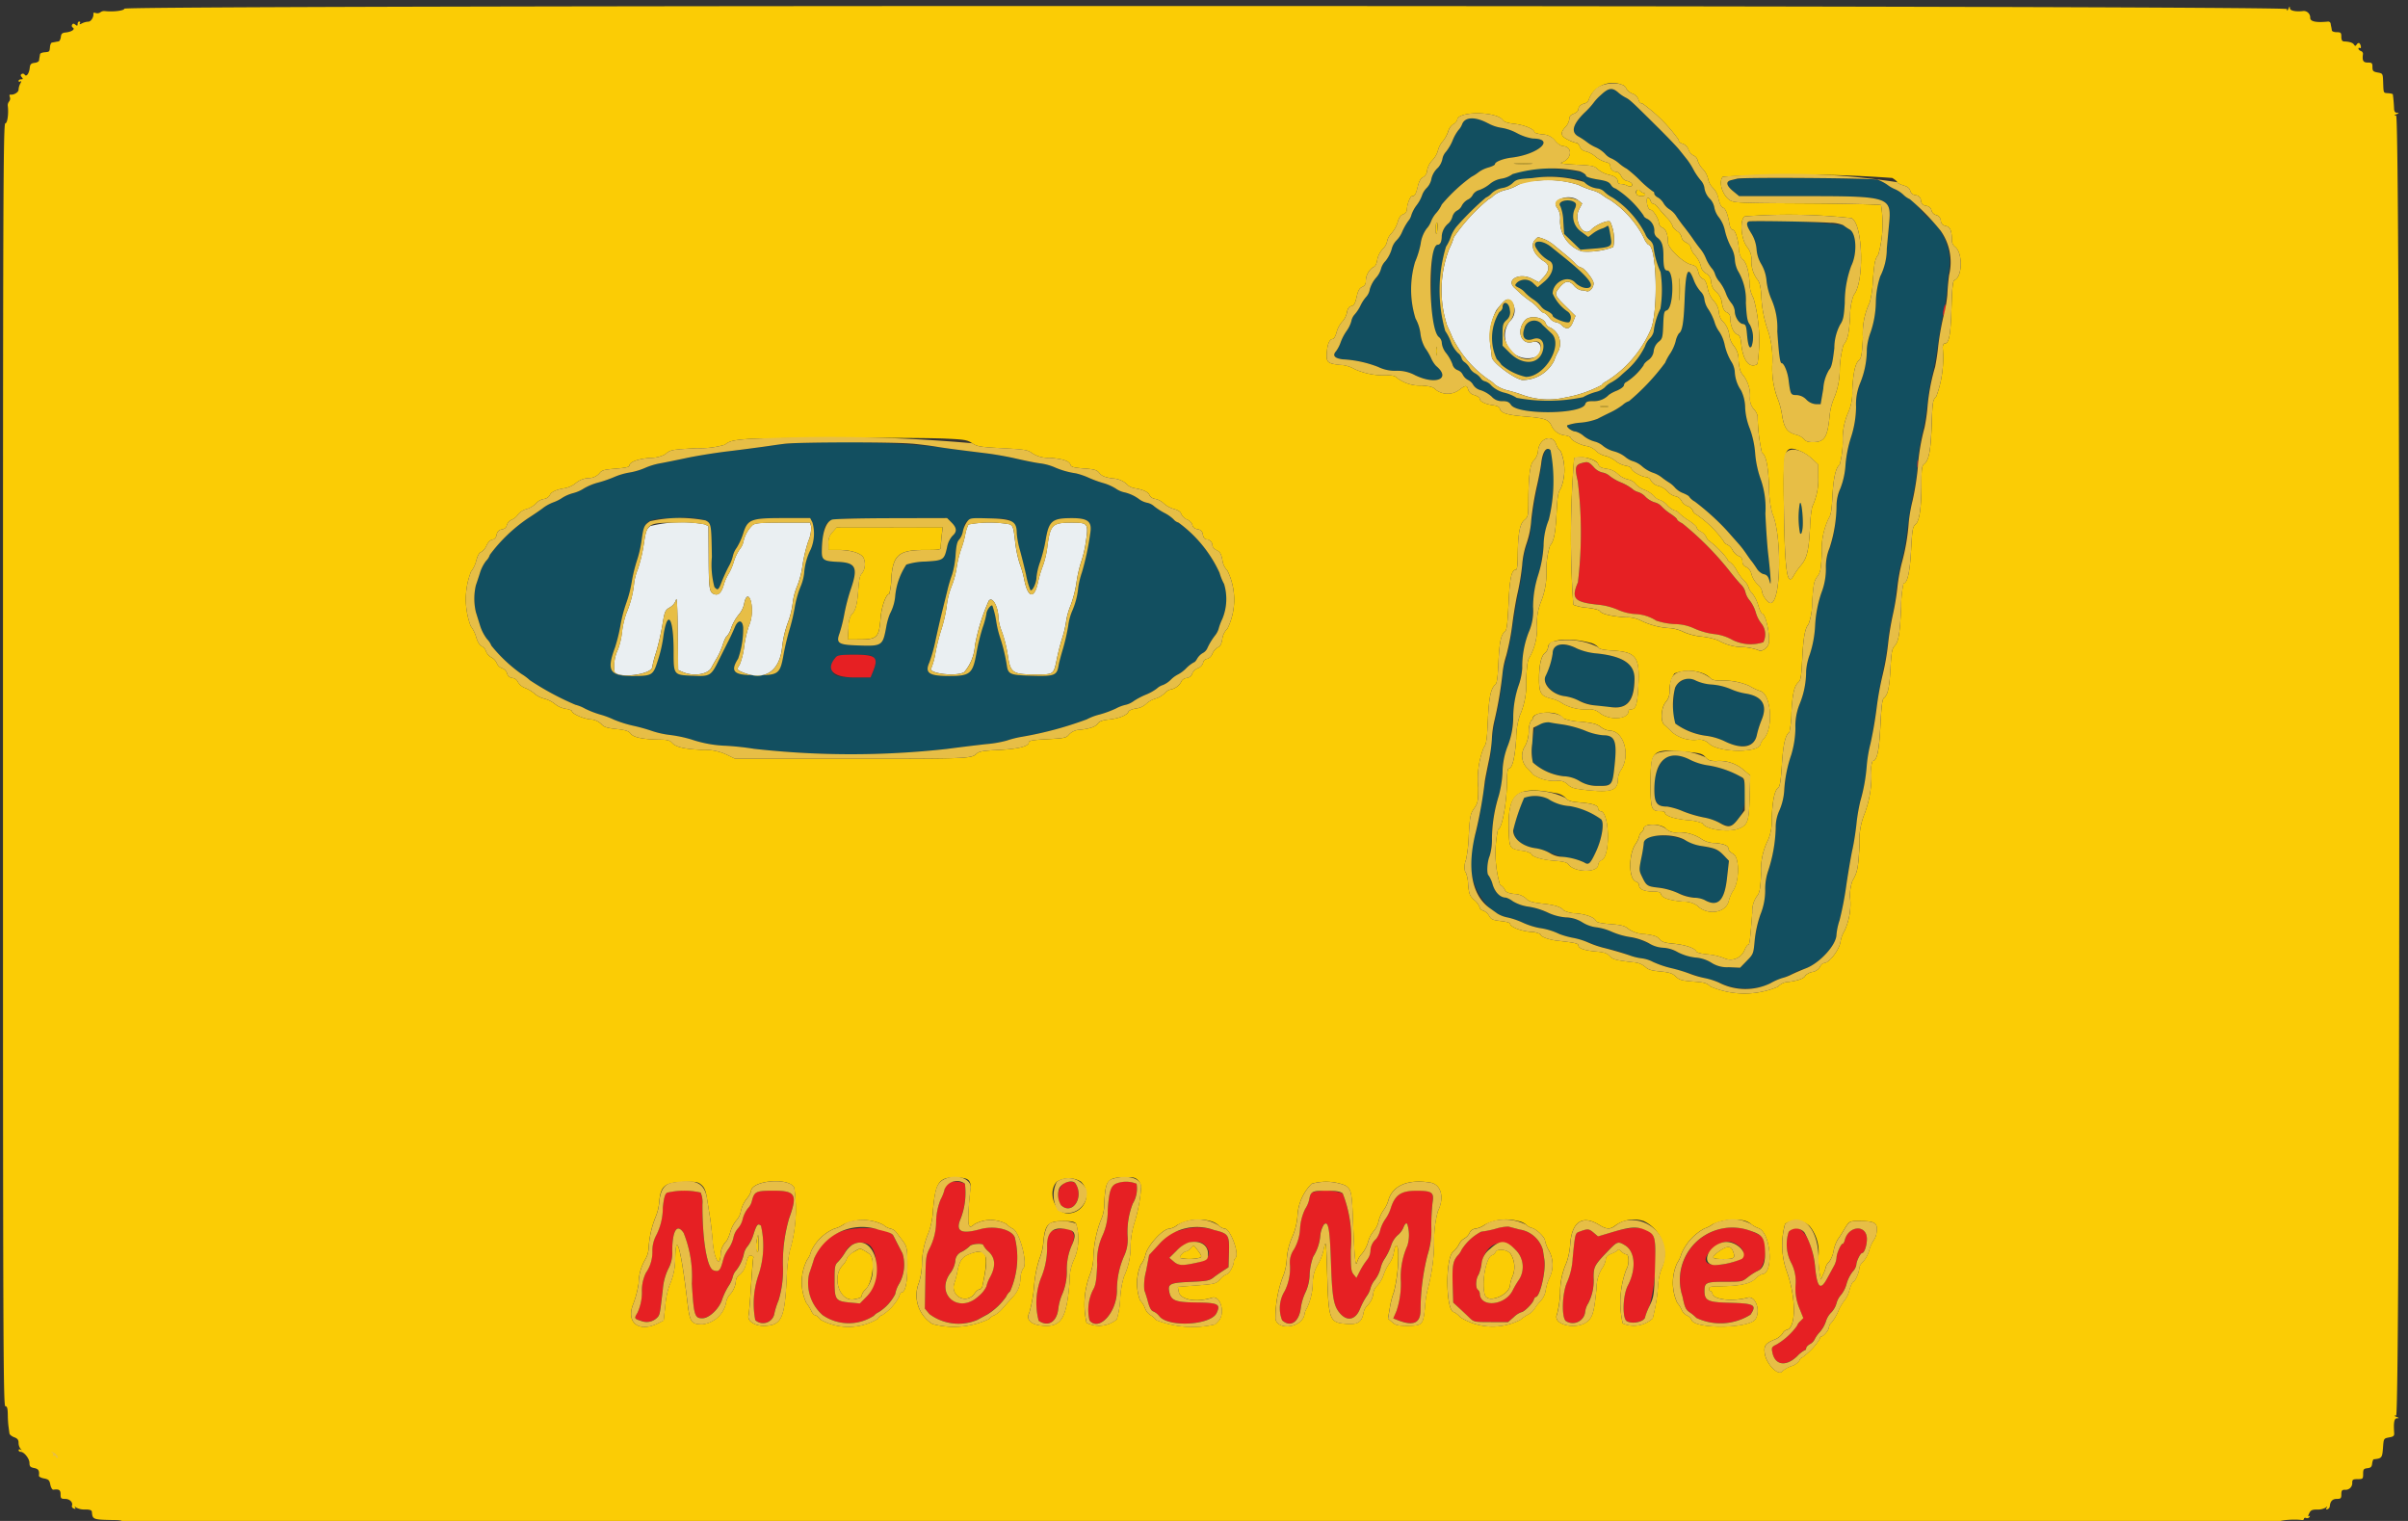<svg xmlns="http://www.w3.org/2000/svg" width="38" height="24" viewBox="0 0 38 24" role="img"
     aria-labelledby="pi-dpo-mtnmobilemoney">
    <rect x="0" y="0" width="38" height="24" fill="#333333" stroke="none"/>
    <title id="pi-dpo-mtnmobilemoney">MTN Mobile Money</title>
    <g id="pi-dpo-mtnmobilemoney-svgg" fill-rule="evenodd">
        <path id="path0"
              d="M25.262 1.5a.736.736 0 00-.114.122 1.19 1.19 0 01-.143.157c-.188.186-.22.308-.097.375a1.224 1.224 0 01.141.093.67.67 0 00.138.08.494.494 0 01.142.1.255.255 0 00.093.07.491.491 0 01.13.084.683.683 0 00.12.083 1.992 1.992 0 01.206.18 1.615 1.615 0 00.21.18c.01 0 .018.014.018.031s.026.046.058.063a.256.256 0 01.088.09.293.293 0 00.094.095.365.365 0 01.102.1c.022.035.079.112.125.172s.113.15.149.203.088.123.116.156a.592.592 0 01.083.144.66.66 0 00.088.151.248.248 0 01.056.099.354.354 0 00.07.12.69.69 0 01.1.176.564.564 0 00.085.156.246.246 0 01.056.127c0 .091.065.197.126.205.048.007.055.025.067.165.016.177.04.24.073.187a.438.438 0 00-.027-.34c-.04-.05-.051-.111-.064-.344a.894.894 0 00-.128-.51.458.458 0 01-.046-.178.452.452 0 00-.06-.196 1.089 1.089 0 01-.095-.25.535.535 0 00-.093-.212.354.354 0 01-.074-.153.284.284 0 00-.06-.132.307.307 0 01-.098-.192.24.24 0 00-.061-.115.987.987 0 01-.111-.166 1.133 1.133 0 00-.1-.158c-.029-.034-.084-.103-.123-.153s-.202-.219-.36-.375c-.401-.398-.424-.418-.49-.452a.59.59 0 01-.109-.073c-.098-.089-.158-.081-.281.035m-2.187.456a.284.284 0 01-.06.097.693.693 0 00-.092.164.727.727 0 01-.106.18.225.225 0 00-.055.113.307.307 0 01-.069.135.337.337 0 00-.109.2.29.29 0 01-.071.122.304.304 0 00-.072.115.561.561 0 01-.084.154.555.555 0 00-.084.155.224.224 0 01-.049.095.977.977 0 00-.096.17.42.42 0 01-.093.14.298.298 0 00-.074.138.55.55 0 01-.098.186.274.274 0 00-.07.124.351.351 0 01-.08.142.495.495 0 00-.097.18.23.23 0 01-.052.113.6.6 0 00-.094.142.605.605 0 01-.092.14.222.222 0 00-.053.107.475.475 0 01-.074.153.799.799 0 00-.094.179.532.532 0 01-.074.143c-.06.067-.023.111.104.126a1.789 1.789 0 01.56.12.602.602 0 00.284.061.586.586 0 01.3.07c.334.162.574.055.331-.146a.46.46 0 01-.08-.127.935.935 0 00-.092-.156.591.591 0 01-.074-.225.656.656 0 00-.078-.24 1.543 1.543 0 01-.008-.89 1.419 1.419 0 00.089-.288.512.512 0 01.096-.24.351.351 0 00.07-.117.457.457 0 01.083-.135.505.505 0 00.084-.129 2.62 2.62 0 01.467-.436.727.727 0 00.12-.078.49.49 0 01.15-.07c.056-.016.102-.039.102-.051 0-.038.126-.088.263-.105.423-.05.699-.298.336-.301a.786.786 0 01-.25-.085.78.78 0 00-.244-.084.618.618 0 01-.213-.072c-.203-.107-.36-.102-.408.01m.91.726a.329.329 0 00-.115.066.406.406 0 01-.173.072.383.383 0 00-.185.083.575.575 0 01-.166.096.173.173 0 00-.103.074.164.164 0 01-.079.077.237.237 0 00-.095.095.164.164 0 01-.076.079.163.163 0 00-.073.097.235.235 0 01-.057.1.29.29 0 00-.11.202c0 .09-.024.14-.064.14-.08 0-.1.14-.1.719 0 .594.012.662.119.738a.13.13 0 01.044.098.311.311 0 00.07.157.682.682 0 01.098.17.132.132 0 00.083.097.143.143 0 01.081.072.199.199 0 00.084.084.188.188 0 01.082.08.197.197 0 00.119.08.502.502 0 01.17.1.212.212 0 00.17.073c.076 0 .105.012.135.058.105.161 1.12.152 1.172-.01.013-.04.036-.048.128-.048a.317.317 0 00.244-.1.566.566 0 01.126-.066c.066-.028.113-.064.113-.086a.064.064 0 01.042-.053.958.958 0 00.269-.263c0-.015.033-.05.073-.08a.199.199 0 00.087-.145.224.224 0 01.077-.145c.058-.045.064-.065.072-.265.007-.185.014-.218.052-.228.114-.03.126-.63.013-.63-.047 0-.062-.055-.062-.23 0-.164-.026-.24-.1-.292a.121.121 0 01-.044-.088.212.212 0 00-.107-.204c-.033-.013-.06-.037-.06-.054a1.557 1.557 0 00-.442-.425.123.123 0 01-.075-.059c-.03-.047-.071-.064-.216-.087-.111-.018-.178-.04-.178-.059 0-.087-.739-.151-1.043-.09m.871.141c.08.009.132.027.14.049a.363.363 0 00.227.105.178.178 0 01.098.054.542.542 0 00.129.09 1.505 1.505 0 01.512.57.227.227 0 00.074.101.162.162 0 01.057.1 1.34 1.34 0 00.112.402 1.932 1.932 0 01-.002.58 1.094 1.094 0 00-.107.362.228.228 0 01-.062.107.33.33 0 00-.075.125 1.226 1.226 0 01-.272.363 3.4 3.4 0 00-.115.102.774.774 0 01-.144.102.353.353 0 00-.105.08.323.323 0 01-.144.072.93.93 0 00-.199.082 2.725 2.725 0 01-1.045.01.66.66 0 00-.189-.08.457.457 0 01-.208-.11.216.216 0 00-.1-.07.115.115 0 01-.072-.05.29.29 0 00-.09-.079.215.215 0 01-.083-.082.289.289 0 00-.078-.091.114.114 0 01-.051-.069.15.15 0 00-.06-.079.507.507 0 01-.109-.175.77.77 0 00-.088-.17 2.368 2.368 0 01.012-1.33.705.705 0 00.076-.157.546.546 0 01.093-.162 4.49 4.49 0 01.459-.455.277.277 0 00.092-.068.326.326 0 01.17-.084.317.317 0 00.163-.079 1.902 1.902 0 01.984-.065m2.556 0l-.102.022c-.08.018-.065.085.041.173l.094.078h1.021c1.381 0 1.392.003 1.344.474l-.037.376a1.021 1.021 0 01-.097.407 1.15 1.15 0 00-.073.439 1.672 1.672 0 01-.083.452.957.957 0 00-.06.268 1.476 1.476 0 01-.101.53 1.024 1.024 0 00-.07.395 1.564 1.564 0 01-.065.42 2.35 2.35 0 00-.11.572 1.094 1.094 0 01-.07.275 1.093 1.093 0 00-.072.387 1.701 1.701 0 01-.108.587.908.908 0 00-.05.301 1.06 1.06 0 01-.07.373 2.015 2.015 0 00-.1.513 1.826 1.826 0 01-.084.463.938.938 0 00-.058.263 1.386 1.386 0 01-.1.513 1.016 1.016 0 00-.068.387 1.74 1.74 0 01-.067.421 1.568 1.568 0 00-.1.5 1.27 1.27 0 01-.086.376.637.637 0 00-.06.279 2.466 2.466 0 01-.115.676.937.937 0 00-.05.306 1.139 1.139 0 01-.074.385 2.29 2.29 0 00-.093.42c-.018.194-.022.204-.124.308l-.105.108-.18-.008a.454.454 0 01-.275-.072.544.544 0 00-.244-.08.956.956 0 01-.287-.085.64.64 0 00-.23-.07.598.598 0 01-.228-.07 1.252 1.252 0 00-.305-.1 1.214 1.214 0 01-.275-.081.9.9 0 00-.24-.07.543.543 0 01-.218-.076.55.55 0 00-.264-.08.93.93 0 01-.297-.08 1.192 1.192 0 00-.29-.09.612.612 0 01-.251-.086.32.32 0 00-.107-.058c-.093 0-.173-.077-.213-.203a.477.477 0 00-.063-.146c-.033-.02-.026-.202.013-.31a.952.952 0 00.036-.253 2.597 2.597 0 01.077-.605 1.279 1.279 0 00.092-.473.903.903 0 01.05-.304 1.548 1.548 0 00.117-.575 1.981 1.981 0 01.084-.474 1.167 1.167 0 00.06-.285 1.522 1.522 0 01.101-.556.877.877 0 00.069-.4 1.804 1.804 0 01.08-.502 2.194 2.194 0 00.086-.462 1.36 1.36 0 01.082-.415 2.946 2.946 0 00.057-1.055c-.072-.132-.142-.045-.175.214a4.137 4.137 0 01-.062.332 6.119 6.119 0 00-.11.71.436.436 0 01-.038.15 1.352 1.352 0 00-.09.425 2.314 2.314 0 01-.05.324c-.028.125-.075.394-.105.599a4.389 4.389 0 01-.106.524.992.992 0 00-.05.23 3.732 3.732 0 01-.095.609 3.117 3.117 0 00-.085.567 2.053 2.053 0 01-.05.3c-.02.071-.061.302-.093.513a4.824 4.824 0 01-.104.527 1.073 1.073 0 00.223 1.158l.126.09a.487.487 0 00.162.06 1.207 1.207 0 01.237.082 1.183 1.183 0 00.258.083 1.055 1.055 0 01.319.097 1.323 1.323 0 00.216.059 1.53 1.53 0 01.278.086 1.433 1.433 0 00.264.083 2.656 2.656 0 01.324.097.837.837 0 00.217.058.559.559 0 01.188.059 1.85 1.85 0 00.31.105c.105.026.25.068.323.094a2.658 2.658 0 00.264.077.557.557 0 01.168.06.992.992 0 00.738.019.843.843 0 01.2-.093.958.958 0 00.188-.082.725.725 0 01.172-.07c.226-.062.522-.37.522-.542a1.382 1.382 0 01.057-.264 4.082 4.082 0 00.097-.513c.022-.178.061-.41.086-.516s.062-.334.083-.51a2.083 2.083 0 01.07-.383 2.611 2.611 0 00.098-.585 2.054 2.054 0 01.05-.276c.02-.076.058-.3.084-.498s.074-.467.105-.599a4.656 4.656 0 00.084-.503 2.36 2.36 0 01.06-.36 2.221 2.221 0 00.06-.334 3.35 3.35 0 01.109-.622 3.267 3.267 0 00.07-.409 7.58 7.58 0 01.098-.58 2.663 2.663 0 00.06-.395 3.713 3.713 0 01.103-.654c.02-.092.049-.275.062-.407a3.086 3.086 0 01.07-.407 4.506 4.506 0 00.087-.456c.021-.158.066-.415.098-.572a2.858 2.858 0 00.058-.4 1.337 1.337 0 01.025-.23.892.892 0 00-.334-.848 2.384 2.384 0 01-.177-.197c-.037-.049-.08-.089-.097-.089a.3.3 0 01-.111-.071.482.482 0 00-.13-.087.54.54 0 01-.125-.071.572.572 0 00-.18-.08c-.1-.024-2.084-.033-2.189-.01m-2.75.358c-.059.031-.064.042-.037.074a.685.685 0 01.045.237l.014.198.128.124.128.125.218-.017c.256-.02.284-.036.264-.154-.033-.205-.038-.221-.066-.199a.334.334 0 01-.088.041.529.529 0 00-.132.073l-.072.055-.114-.085a.293.293 0 01-.09-.375c.037-.1-.084-.159-.199-.097m2.937.312c-.046.02-.036.07.038.187a.562.562 0 01.084.252.53.53 0 00.075.236.626.626 0 01.083.27 1.036 1.036 0 00.083.3 1.118 1.118 0 01.086.489c.026.386.043.503.07.503.035 0 .092.14.108.263.029.23.034.24.123.24a.228.228 0 01.158.072.235.235 0 00.152.072h.073l.042-.245a.656.656 0 01.09-.297c.04-.041.057-.113.084-.34a.797.797 0 01.092-.374c.049-.072.06-.126.073-.343a1.663 1.663 0 01.101-.583c.097-.193.083-.51-.024-.573a.95.95 0 01-.105-.07 9.674 9.674 0 00-1.486-.059m-3.373.345c-.027.043.126.239.21.27.113.041.08.215-.065.335l-.106.09-.065-.06a.188.188 0 00-.26-.015c-.04.045-.038.048.032.084a.292.292 0 01.092.07.732.732 0 00.131.11.504.504 0 01.125.112.233.233 0 00.098.074c.046.022.084.053.084.068 0 .046.244.139.268.101a.117.117 0 00-.038-.167.672.672 0 01-.229-.279c.004-.183.237-.298.354-.174.074.078.202.113.242.066.045-.055-.093-.205-.453-.493a38.436 38.436 0 01-.164-.132c-.104-.084-.224-.112-.256-.06m2.393.483a2.723 2.723 0 00-.034.415c-.014.358-.036.49-.09.524a.356.356 0 00-.053.128.69.69 0 01-.082.186.846.846 0 00-.083.149 3.522 3.522 0 01-.57.606.259.259 0 00-.096.058 1.165 1.165 0 01-.2.12c-.072.035-.162.08-.2.101a.983.983 0 01-.263.06.806.806 0 00-.214.042c-.024.024.073.098.13.098a.334.334 0 01.129.071.478.478 0 00.167.086.333.333 0 01.14.072.464.464 0 00.17.084.501.501 0 01.175.086.357.357 0 00.132.072.392.392 0 01.141.082.545.545 0 00.163.096.474.474 0 01.134.068 1.228 1.228 0 00.12.085.43.43 0 01.104.09.342.342 0 00.126.082c.051.02.093.046.093.056a.28.28 0 00.09.077 4.004 4.004 0 01.437.386c.02.019.078.081.129.14l.139.157a1.653 1.653 0 01.105.139c.032.047.07.098.083.114s.049.067.079.113a.223.223 0 00.101.092c.065.012.085.035.11.128.024.095.012-.108-.027-.447a11.75 11.75 0 01-.044-.635 1.369 1.369 0 00-.073-.54 1.591 1.591 0 01-.088-.407 1.427 1.427 0 00-.086-.396 1.03 1.03 0 01-.072-.322.635.635 0 00-.064-.276.565.565 0 01-.1-.3.36.36 0 00-.06-.166.902.902 0 01-.098-.25.606.606 0 00-.083-.208.484.484 0 01-.078-.155.879.879 0 00-.096-.2.363.363 0 01-.064-.159.204.204 0 00-.062-.127.599.599 0 01-.105-.176c-.046-.12-.08-.15-.112-.1m-2.878.48a.101.101 0 00-.03.059.11.11 0 01-.049.064.786.786 0 00-.04.746.411.411 0 01.073.087.888.888 0 00.386.19c.3 0 .597-.506.403-.687l-.143-.135a.16.16 0 00-.286.066c-.046.132.015.202.14.159.125-.044.197.055.147.203-.069.202-.318.21-.513.018l-.117-.116v-.172c0-.155.006-.179.06-.23a.156.156 0 00.055-.161c-.008-.109-.038-.14-.086-.091M12.378 7.003c-.086.01-.231.03-.323.045s-.346.047-.563.073-.514.074-.66.106-.33.07-.414.084a1.069 1.069 0 00-.24.073 1.07 1.07 0 01-.243.072 1.032 1.032 0 00-.225.064 2.05 2.05 0 01-.26.092.914.914 0 00-.232.093.587.587 0 01-.172.077.623.623 0 00-.166.07.646.646 0 01-.144.073.678.678 0 00-.155.082c-.027.023-.14.101-.253.175a2.492 2.492 0 00-.598.573.221.221 0 01-.058.094.599.599 0 00-.098.192c-.022.07-.05.157-.064.193a.93.93 0 000 .426l.067.216a.689.689 0 00.109.21.321.321 0 01.068.103 2.366 2.366 0 00.472.445.846.846 0 01.137.102 4.461 4.461 0 00.717.386.615.615 0 01.15.06 1.463 1.463 0 00.24.094 1.357 1.357 0 01.215.08 1.872 1.872 0 00.312.098 2.72 2.72 0 01.302.086 1.42 1.42 0 00.277.059 2.115 2.115 0 01.333.07 1.89 1.89 0 00.545.1 4.456 4.456 0 01.445.048 13.727 13.727 0 003.043.002c.204-.027.484-.061.622-.076a1.8 1.8 0 00.323-.057 1.532 1.532 0 01.24-.06 5.7 5.7 0 001.024-.274.887.887 0 01.2-.076 1.616 1.616 0 00.26-.096.604.604 0 01.157-.058.346.346 0 00.125-.06 1.171 1.171 0 01.19-.1.762.762 0 00.173-.096.25.25 0 01.097-.056.38.38 0 00.124-.084.449.449 0 01.116-.084.526.526 0 00.125-.096.536.536 0 01.124-.095c.012 0 .035-.026.051-.058a.247.247 0 01.086-.086.167.167 0 00.07-.069 1.006 1.006 0 01.127-.21.31.31 0 00.054-.101.92.92 0 01.06-.161.822.822 0 00.027-.55.833.833 0 01-.072-.177 2.025 2.025 0 00-.648-.792.15.15 0 01-.076-.051.595.595 0 00-.141-.1 1.042 1.042 0 01-.164-.104.237.237 0 00-.11-.057.318.318 0 01-.124-.054.63.63 0 00-.25-.114.37.37 0 01-.125-.058.802.802 0 00-.198-.086 1.716 1.716 0 01-.227-.082 1.143 1.143 0 00-.204-.071 1.306 1.306 0 01-.348-.101.884.884 0 00-.227-.058c-.099-.015-.271-.049-.383-.076s-.317-.064-.455-.08c-.475-.06-.66-.084-.803-.108a15.778 15.778 0 00-2.384-.044m16.022.953a1.34 1.34 0 00.005.457c.038.06.057-.132.034-.342-.018-.169-.024-.185-.039-.115m-17.267.255c.09.046.092.06.1.577a1.354 1.354 0 00.04.473c.05.06.065.05.111-.074a2.578 2.578 0 01.111-.243.633.633 0 00.069-.17.353.353 0 01.06-.132 1.004 1.004 0 00.102-.222c.07-.226.12-.245.633-.245h.425l.036.069a.636.636 0 01-.026.422.984.984 0 00-.105.382.79.79 0 01-.06.217 1.637 1.637 0 00-.086.311 2.977 2.977 0 01-.082.348 4.061 4.061 0 00-.094.395c-.058.32-.078.335-.445.335-.347 0-.405-.056-.273-.263a1.454 1.454 0 00.079-.491c-.012-.122-.08-.126-.13-.008a3.25 3.25 0 01-.123.26l-.13.259c-.126.257-.137.263-.423.25-.294-.012-.293-.01-.293-.389 0-.516-.09-.669-.156-.264a2.16 2.16 0 01-.101.438c-.068.21-.085.22-.4.22-.354 0-.404-.086-.265-.455a2.723 2.723 0 00.084-.348 2.182 2.182 0 01.092-.351 1.925 1.925 0 00.087-.335 2.455 2.455 0 01.083-.345 1.805 1.805 0 00.071-.308c.046-.328.075-.345.572-.348a1.158 1.158 0 01.437.035m3.883.034c.084.084.088.144.014.209a.368.368 0 00-.084.178c-.047.204-.057.21-.342.228a1.038 1.038 0 00-.302.048 1.08 1.08 0 00-.175.486.725.725 0 01-.083.29 1.02 1.02 0 00-.061.216c-.054.293-.063.298-.464.283-.291-.01-.33-.037-.271-.192a2.403 2.403 0 00.076-.307 3.164 3.164 0 01.097-.375c.122-.354.088-.43-.197-.443-.27-.012-.288-.042-.236-.404.042-.291.014-.284 1.075-.286l.882-.001.07.07m.971.009a.232.232 0 01.058.157 1.34 1.34 0 00.05.268c.027.098.071.275.098.394a1.237 1.237 0 00.068.236c.028.03.095-.112.096-.205a1.021 1.021 0 01.058-.241 2.37 2.37 0 00.085-.336c.051-.31.101-.352.415-.352.25 0 .318.052.292.226a4.16 4.16 0 01-.132.625 1.382 1.382 0 00-.059.24 1.207 1.207 0 01-.1.382.897.897 0 00-.059.228 3.139 3.139 0 01-.083.359c-.03.099-.06.219-.069.266-.026.156-.065.171-.416.162-.346-.01-.38-.023-.4-.16a2.808 2.808 0 00-.108-.448 1.631 1.631 0 01-.06-.251 1.364 1.364 0 00-.06-.248c-.022-.024-.095.076-.095.13a1.353 1.353 0 01-.06.217 3.232 3.232 0 00-.096.39c-.058.338-.099.373-.431.373-.318 0-.388-.047-.313-.213a2.557 2.557 0 00.098-.352 19.543 19.543 0 01.19-.8c.017-.073.05-.18.071-.239a1.407 1.407 0 00.055-.308c.01-.147.025-.212.056-.24a.28.28 0 00.059-.13c.037-.197.072-.214.424-.205.306.007.311.008.368.075m8.555 1.952a.18.18 0 00-.04.105.934.934 0 01-.099.318c-.097.107.085.333.287.356a.654.654 0 01.216.067 1.405 1.405 0 00.53.107c.249.028.35-.11.357-.483.004-.195-.201-.323-.585-.365a1.132 1.132 0 01-.312-.071c-.145-.074-.304-.089-.354-.034m-10.759.167c.042.055.041.105-.005.22l-.039.097h-.256c-.305 0-.375-.039-.346-.193.029-.152.057-.166.351-.166.223 0 .268.006.295.042m12.75.377c-.104.071-.107.079-.127.383-.015.231-.013.242.04.29a1.12 1.12 0 00.488.188.863.863 0 01.263.078c.269.14.496.1.528-.092a1.471 1.471 0 01.076-.242q.143-.353-.264-.414a.974.974 0 01-.227-.07.97.97 0 00-.291-.07.708.708 0 01-.26-.063c-.102-.06-.12-.06-.225.012m-2.212.668a.323.323 0 00-.099.065 1.355 1.355 0 00-.033.548.92.92 0 00.488.217.523.523 0 01.247.074.535.535 0 00.302.077c.21.003.22-.01.253-.32.04-.386.006-.478-.181-.478a.945.945 0 01-.287-.073 1.835 1.835 0 00-.349-.096 4.644 4.644 0 01-.218-.035.242.242 0 00-.123.02m1.95.548a.663.663 0 00-.164.479c0 .222.044.283.203.283a1.01 1.01 0 01.24.07 2.057 2.057 0 00.325.098 1.12 1.12 0 01.265.088c.147.077.2.062.307-.083.115-.155.131-.59.025-.644a1.594 1.594 0 00-.502-.176 1.076 1.076 0 01-.283-.083c-.172-.089-.337-.102-.416-.032m-2.218.621a2.556 2.556 0 00-.162.47c-.034.16.106.297.334.327a.95.95 0 01.24.073 1.249 1.249 0 00.295.084.803.803 0 01.232.063c.079.052.101.032.196-.173.094-.203.132-.458.077-.504a1.342 1.342 0 00-.435-.2.694.694 0 01-.353-.099c-.086-.064-.381-.092-.424-.04m1.926.63a.146.146 0 00-.04.086 2.22 2.22 0 01-.039.237c-.038.187-.037.193.013.298.068.14.082.15.263.167a1.01 1.01 0 01.287.079 1.042 1.042 0 00.265.079.69.69 0 01.185.045c.199.108.302 0 .34-.359l.03-.269-.091-.09c-.08-.078-.117-.095-.295-.13a.983.983 0 01-.288-.095.99.99 0 00-.63-.048"
              fill="#124f60"/>
        <path id="path1"
              d="M1.962.137c0 .032-.184.054-.315.037a.1.1 0 00-.064.021.082.082 0 01-.073.01C1.488.198 1.47.2 1.473.212c.01.055-.036.13-.08.13a.256.256 0 00-.098.026c-.037.019-.046.019-.034 0C1.27.352 1.266.34 1.25.34s-.025.018-.025.04c0 .03-.008.032-.035.01-.026-.021-.039-.021-.052 0a.033.033 0 00.011.045c.042.025-.017.067-.109.077-.06.006-.075.02-.08.074C.955.622.938.653.922.654A.511.511 0 00.87.663L.82.672C.806.674.792.704.789.74.782.818.782.818.702.825.666.828.635.84.632.855L.624.903a.476.476 0 00-.008.052C.613.972.582.988.545.992c-.055.007-.07.022-.076.08-.01.09-.053.147-.08.106a.034.034 0 00-.046-.011c-.021.013-.021.025 0 .05.023.028.021.035-.01.035-.022 0-.04.011-.04.025s.012.018.027.009c.02-.012.02-.003 0 .033a.24.24 0 00-.027.096c0 .042-.076.087-.132.078-.012-.002-.015.014-.006.036a.077.077 0 01-.01.071.095.095 0 00-.023.063c.017.123-.004.283-.038.283-.033 0-.037 1.141-.037 10.123S.051 22.19.084 22.19c.028 0 .037.031.039.126 0 .07.006.158.012.198l.014.105c.002.019.036.045.074.06.052.018.07.041.07.087a.158.158 0 00.03.094c.025.026.025.029 0 .015-.016-.009-.03-.005-.03.009a.03.03 0 00.032.025c.055 0 .14.107.14.176 0 .053.013.068.073.08.069.013.086.04.076.12-.002.016.034.036.08.044.073.014.087.028.1.098.01.046.03.081.046.08.092-.012.116.003.116.073 0 .064.008.072.072.072.073 0 .128.056.107.11-.005.016.008.034.03.042.026.01.033.005.021-.015-.013-.023-.01-.023.016 0a.268.268 0 00.139.03c.076 0 .106.01.109.037.01.122.016.124.346.13.109 0 .142.01.142.037 0 .032 1.905.036 17.001.036s17.002-.004 17.002-.036.243-.056.387-.037c.017.002.03-.007.03-.02s.016-.02.035-.012a.046.046 0 00.053-.017c.011-.017.008-.023-.008-.013-.017.01-.016-.005.003-.044.023-.05.046-.06.128-.06a.252.252 0 00.132-.03c.027-.025.03-.024.014.003-.013.022-.009.03.015.022a.056.056 0 00.036-.045c.006-.08.042-.118.11-.118.063 0 .072-.009.072-.072 0-.059.01-.072.056-.072a.105.105 0 00.116-.113c0-.046.012-.055.086-.055.081 0 .086-.004.086-.082 0-.072.008-.083.067-.09.053-.006.07-.021.075-.073.005-.036.016-.067.025-.068.13-.014.134-.02.147-.188.01-.14.012-.141.095-.157.074-.013.085-.024.08-.08-.01-.161.002-.22.045-.222.036-.001.036-.004-.006-.022s-.043-.02-.007-.022c.067-.003.067-20.51 0-20.512-.036-.002-.035-.005.007-.022s.042-.021.006-.023c-.03 0-.044-.022-.046-.067a2.471 2.471 0 00-.019-.223c-.001-.007-.032-.015-.068-.018-.084-.006-.078.006-.085-.165-.005-.147-.005-.147-.087-.162-.071-.013-.082-.025-.082-.086 0-.063-.008-.071-.074-.071-.073 0-.09-.03-.075-.138a.048.048 0 00-.034-.044c-.02-.008-.038-.025-.038-.038s.01-.016.022-.009c.027.016.02-.049-.006-.075-.01-.01-.03-.002-.042.017-.019.029-.027.03-.044.004-.02-.03-.07-.047-.157-.05-.031-.002-.043-.022-.043-.074 0-.064-.008-.072-.074-.072-.04 0-.075-.013-.076-.03a.472.472 0 00-.009-.054.608.608 0 01-.01-.055.04.04 0 00-.046-.028c-.182.018-.276-.001-.276-.058a.104.104 0 00-.103-.11c-.118.016-.216-.003-.218-.042-.001-.036-.005-.035-.023.006s-.021.041-.023.006C36.088.083 1.962.077 1.962.137m23.634 1.2a.106.106 0 01.068.06.184.184 0 00.096.08.151.151 0 01.096.095c.01.04.032.062.063.062a2.473 2.473 0 01.57.57c0 .031.022.053.062.063a.15.15 0 01.095.096.169.169 0 00.081.092.109.109 0 01.064.08.35.35 0 00.083.135.35.35 0 01.082.156.26.26 0 00.075.138.332.332 0 01.087.174c.019.079.045.13.07.138.043.014.077.1.103.257.009.05.028.09.044.09.045 0 .087.117.104.288a.331.331 0 00.048.174c.064.037.106.164.121.358a.513.513 0 00.064.263 2.492 2.492 0 01.062 1.038c-.124.076-.227-.049-.255-.309-.012-.116-.023-.143-.07-.16-.055-.022-.104-.144-.105-.263a.086.086 0 00-.054-.084c-.04-.018-.06-.055-.078-.147a.263.263 0 00-.088-.175.22.22 0 01-.08-.152.16.16 0 00-.082-.14.167.167 0 01-.082-.12.422.422 0 00-.087-.161.282.282 0 01-.072-.126c0-.024-.031-.06-.072-.08-.041-.022-.072-.057-.072-.084a.163.163 0 00-.071-.097c-.04-.028-.072-.065-.072-.083a.42.42 0 00-.097-.136 2.688 2.688 0 01-.138-.158.131.131 0 00-.069-.054c-.016 0-.035-.021-.044-.048-.018-.059-.06-.063-.06-.006.001.08.03.15.061.15.04 0 .131.146.131.209a.094.094 0 00.057.073c.055.025.087.11.087.237 0 .085.234.31.357.343.084.023.1.038.122.12a.154.154 0 00.071.108c.032.01.055.054.076.148a.415.415 0 00.095.198.307.307 0 01.082.178.252.252 0 00.046.13.371.371 0 01.119.24.35.35 0 00.073.165.35.35 0 01.073.232c.013.135.03.184.076.234a.524.524 0 01.103.352.246.246 0 00.06.176.262.262 0 01.062.111 2.792 2.792 0 00.067.577c.064.04.099.202.113.534a1.62 1.62 0 00.05.423c.158.352.138 1.417-.026 1.417-.044 0-.134-.124-.134-.185a.204.204 0 00-.07-.11.377.377 0 01-.096-.155.17.17 0 00-.085-.12.09.09 0 01-.06-.089.08.08 0 00-.059-.083.22.22 0 01-.096-.093.191.191 0 00-.083-.087.11.11 0 01-.063-.063 1.725 1.725 0 00-.426-.413.1.1 0 01-.057-.062.134.134 0 00-.081-.07.187.187 0 01-.096-.083.137.137 0 00-.099-.073.234.234 0 01-.118-.074.335.335 0 00-.144-.088.194.194 0 01-.122-.085.092.092 0 00-.07-.055c-.069 0-.235-.093-.235-.13 0-.02-.038-.04-.095-.05a.36.36 0 01-.157-.074.417.417 0 00-.163-.08.325.325 0 01-.15-.082.264.264 0 00-.147-.074c-.1-.017-.247-.094-.247-.13 0-.012-.04-.03-.088-.038a.262.262 0 01-.219-.16c-.047-.094-.106-.113-.435-.14-.258-.021-.359-.053-.376-.118-.008-.032-.042-.049-.117-.059-.116-.016-.202-.06-.202-.103 0-.016-.038-.04-.084-.056a.13.13 0 01-.098-.086c-.019-.073-.041-.073-.14.002a.304.304 0 01-.366.003c-.042-.045-.087-.059-.228-.07a.592.592 0 01-.382-.115c-.028-.033-.072-.046-.155-.046a1.141 1.141 0 01-.516-.095.505.505 0 00-.238-.07c-.2-.02-.22-.041-.204-.213.012-.129.045-.196.097-.196.015 0 .041-.05.057-.11a.405.405 0 01.087-.162.302.302 0 00.074-.143c.012-.065.032-.093.07-.103.043-.01.06-.041.084-.144.022-.1.043-.138.087-.158a.09.09 0 00.058-.08.27.27 0 01.108-.227c.04-.015.06-.047.072-.12a.339.339 0 01.086-.17.238.238 0 00.07-.124.252.252 0 01.07-.127.49.49 0 00.097-.175c.019-.07.044-.107.085-.123a.087.087 0 00.06-.064c0-.087.05-.223.082-.223.044 0 .06-.026.093-.163.018-.075.045-.12.08-.135a.133.133 0 00.065-.112.32.32 0 01.083-.158.363.363 0 00.087-.152.354.354 0 01.073-.142.494.494 0 00.087-.156.205.205 0 01.085-.119.108.108 0 00.06-.071c.02-.136.622-.13.718.008.022.03.077.048.19.06.148.016.308.084.308.13 0 .012.057.028.126.036a.26.26 0 01.202.1.275.275 0 00.11.084c.169 0 .164.196-.005.258-.043.016.019.026.225.036.26.013.288.019.346.074a.42.42 0 00.168.084c.103.023.145.057.146.117 0 .016.022.03.05.03a.249.249 0 01.098.026c.03.016.057.018.071.004.027-.027-.018-.069-.087-.082a.14.14 0 01-.08-.074c-.016-.036-.05-.066-.072-.066a.101.101 0 01-.1-.099c0-.027-.026-.047-.078-.058a.422.422 0 01-.153-.083.417.417 0 00-.152-.083.126.126 0 01-.097-.074c-.012-.032-.034-.058-.048-.058a.47.47 0 01-.115-.04c-.142-.067-.156-.114-.063-.214a.226.226 0 00.06-.123c0-.043.019-.066.071-.086.04-.015.072-.044.072-.066 0-.047.042-.085.106-.097a.102.102 0 00.065-.077.402.402 0 01.517-.217m-1.675 1.249a1.958 1.958 0 00.24 0c.062-.005.005-.009-.127-.009s-.183.004-.113.009m5.94.222c.044.026.079.056.079.068s.043.033.095.049c.068.02.1.045.11.085a.095.095 0 00.085.07.09.09 0 01.084.084.089.089 0 00.083.084.095.095 0 01.083.072.102.102 0 00.073.073.096.096 0 01.073.088c.011.054.031.075.081.085.069.014.095.076.095.226a.127.127 0 00.047.1c.127.09.123.479-.006.528-.026.01-.036.107-.047.44-.013.427-.038.56-.106.56-.018 0-.032.027-.033.065a1.738 1.738 0 01-.1.768c-.058.062-.061.08-.074.46-.014.403-.045.556-.121.612-.032.023-.04.078-.04.301 0 .387-.031.598-.094.648-.044.037-.052.078-.07.41-.02.352-.058.52-.12.52a1.748 1.748 0 00-.036.366c-.02.433-.04.554-.105.624-.04.045-.05.1-.064.353-.016.301-.042.421-.105.469-.025.019-.039.13-.054.439-.02.4-.054.553-.123.553a.318.318 0 00-.02.15 1.702 1.702 0 01-.102.67 1.13 1.13 0 00-.084.51c-.021.365-.033.425-.113.563a.674.674 0 00-.036.263 1.007 1.007 0 01-.087.522.477.477 0 00-.065.177c-.019.124-.177.331-.253.331a.095.095 0 00-.068.06.176.176 0 01-.125.084.202.202 0 00-.11.06c-.017.041-.112.077-.261.096a.23.23 0 00-.169.076 1.354 1.354 0 01-1.064-.003c-.053-.05-.095-.065-.23-.075-.232-.018-.258-.025-.327-.09-.048-.044-.1-.06-.237-.073-.138-.013-.19-.028-.237-.073a.323.323 0 00-.192-.072c-.277-.033-.32-.044-.37-.099-.042-.045-.087-.06-.219-.071-.179-.016-.274-.05-.274-.097 0-.03-.06-.043-.323-.072-.145-.016-.276-.065-.276-.104a.364.364 0 00-.164-.037c-.159-.016-.315-.081-.315-.13 0-.014-.066-.032-.147-.04-.127-.015-.152-.026-.185-.085a.185.185 0 00-.093-.08c-.03-.008-.054-.03-.054-.05a.266.266 0 00-.083-.114c-.076-.07-.085-.092-.1-.251a.556.556 0 00-.036-.187c-.028-.017-.026-.144.002-.196a2.206 2.206 0 00.044-.38c.018-.313.025-.348.084-.433.06-.086.065-.113.066-.332a1.334 1.334 0 01.086-.627c.042-.057.052-.118.066-.434.016-.364.046-.505.12-.564.024-.02.037-.12.047-.355.015-.319.04-.436.108-.488.024-.019.037-.135.051-.437.019-.407.047-.532.12-.532.014 0 .025-.086.025-.197.003-.365.03-.522.102-.584.063-.053.065-.064.066-.314.002-.391.028-.58.087-.629a.257.257 0 00.067-.163c.026-.192.229-.257.284-.09a.282.282 0 00.074.111.783.783 0 010 .584c-.043.06-.054.122-.067.388-.017.319-.041.442-.103.514a1.206 1.206 0 00-.057.395 1.215 1.215 0 01-.08.476.896.896 0 00-.07.376.94.94 0 01-.113.51c-.032.038-.044.118-.057.358a1.21 1.21 0 01-.101.567 1.176 1.176 0 00-.056.365q-.033.471-.121.472c-.013 0-.024.077-.024.173 0 .354-.079.785-.142.785a1.79 1.79 0 00.031.876.169.169 0 01.075.075c.018.042.05.057.154.07a.28.28 0 01.182.072c.042.045.091.06.259.08.202.022.292.051.34.11a.443.443 0 00.185.043c.164.014.299.065.32.122q.013.032.227.048c.178.014.227.027.284.075a.457.457 0 00.257.083c.148.018.197.035.235.08.04.045.082.058.22.071.182.017.339.07.358.121.008.02.075.038.181.048a.949.949 0 01.258.059.238.238 0 00.324-.127c.02-.047.046-.085.058-.085.022 0 .029-.058.065-.51a.407.407 0 01.069-.251c.047-.057.056-.103.07-.353a1.041 1.041 0 01.11-.54.774.774 0 00.057-.348c.015-.295.046-.434.106-.479.024-.018.04-.12.055-.365.02-.317.054-.463.118-.508a1.515 1.515 0 00.032-.3c.015-.304.044-.432.113-.49.034-.03.044-.095.057-.36.017-.34.044-.49.1-.554a.995.995 0 00.058-.356c.02-.277.03-.328.08-.393s.058-.111.072-.362a1.138 1.138 0 01.11-.561c.033-.048.046-.129.058-.356.014-.28.054-.45.114-.487a1.511 1.511 0 00.048-.358 1.04 1.04 0 01.08-.452.777.777 0 00.07-.362c.015-.286.047-.427.108-.48.035-.03.046-.093.06-.352a1.132 1.132 0 01.107-.556 1.527 1.527 0 00.05-.346c.024-.294.034-.34.086-.41a1.799 1.799 0 00.043-.78c-.011-.012-.538-.024-1.17-.028-1.083-.006-1.154-.01-1.217-.052-.12-.081-.182-.295-.108-.37a20.7 20.7 0 012.673.02m-4.033.2a.08.08 0 00.001.062c.02.032.133.033.133.001a.023.023 0 00-.023-.024.126.126 0 01-.06-.037c-.033-.034-.039-.034-.051-.001m3.39.433c.181.093.206 1.014.033 1.214a.956.956 0 00-.056.342c-.02.285-.038.361-.106.445a1.637 1.637 0 00-.057.371 1.205 1.205 0 01-.085.455.947.947 0 00-.075.288c-.033.345-.08.42-.267.42-.072 0-.11-.013-.133-.046a.272.272 0 00-.129-.072c-.142-.038-.19-.105-.223-.314a1.276 1.276 0 00-.08-.286 1.36 1.36 0 01-.072-.527 1.45 1.45 0 00-.065-.504 1.877 1.877 0 01-.11-.583c-.013-.147-.028-.2-.07-.246a.486.486 0 01-.084-.323.318.318 0 00-.072-.183c-.095-.129-.117-.417-.036-.478a9.06 9.06 0 011.687.027m-6.563.155a.26.26 0 00.01.097c.019 0 .028-.17.01-.182-.01-.007-.02.032-.02.085m3.843.972c0 .158.004.22.008.137s.005-.213 0-.288-.008-.007-.008.15m-3.836.971c0 .06.005.084.01.054a.346.346 0 000-.108c-.005-.03-.01-.005-.01.054m2.599.88a.34.34 0 00.108 0c.03-.006.005-.01-.054-.01s-.084.004-.054.01m-10.348.502c.309.014.352.021.428.073.077.052.122.06.477.079.36.02.399.026.47.079a.452.452 0 00.273.072c.212.016.312.05.332.112.01.033.054.044.21.056.171.013.204.023.246.074.036.044.085.065.2.083a.357.357 0 01.255.114.263.263 0 00.116.043c.127.023.204.061.22.11a.123.123 0 00.092.057.286.286 0 01.133.072.403.403 0 00.157.086c.073.02.109.045.118.08a.178.178 0 00.092.088.14.14 0 01.085.087c.005.035.03.055.079.065a.09.09 0 01.085.087c.01.046.03.072.055.072a.101.101 0 01.097.1c0 .022.03.055.066.073.053.025.071.055.09.154a.29.29 0 00.08.168 1.037 1.037 0 01.001.913.279.279 0 00-.083.168c-.012.076-.03.112-.07.13a.221.221 0 00-.086.1.13.13 0 01-.086.082.068.068 0 00-.06.06.131.131 0 01-.084.086.166.166 0 00-.089.087c-.009.036-.038.058-.088.068a.102.102 0 00-.087.064.245.245 0 01-.177.12.182.182 0 00-.082.057.368.368 0 01-.146.084.372.372 0 00-.147.083.286.286 0 01-.16.073c-.057.009-.11.03-.118.05-.021.055-.149.107-.303.123-.1.01-.155.029-.176.059-.038.054-.112.082-.279.103a.246.246 0 00-.18.075c-.044.054-.07.06-.341.074-.228.012-.294.023-.294.05 0 .063-.166.105-.475.12-.249.012-.31.022-.35.06-.083.077-.126.078-1.99.078H11.6l-.132-.064a.846.846 0 00-.396-.076c-.285-.014-.409-.044-.47-.114-.03-.034-.075-.046-.18-.047-.272-.004-.42-.033-.467-.092-.036-.045-.08-.06-.23-.076-.15-.016-.195-.031-.236-.077a.264.264 0 00-.18-.075c-.122-.016-.285-.092-.285-.132 0-.01-.046-.027-.102-.036a.359.359 0 01-.162-.072.459.459 0 00-.167-.085.388.388 0 01-.153-.076.539.539 0 00-.148-.092.226.226 0 01-.118-.095.11.11 0 00-.087-.065.095.095 0 01-.085-.073.126.126 0 00-.081-.082.133.133 0 01-.08-.076.191.191 0 00-.085-.092.193.193 0 01-.086-.097.134.134 0 00-.066-.08c-.034-.015-.065-.065-.089-.144a.537.537 0 00-.087-.175 1.207 1.207 0 01.004-.857.46.46 0 00.084-.175c.02-.078.047-.126.075-.135a.215.215 0 00.086-.102c.026-.055.06-.09.094-.095.035-.005.057-.03.067-.077a.094.094 0 01.084-.084c.046-.01.071-.032.076-.067a.142.142 0 01.082-.088.228.228 0 00.096-.082.267.267 0 01.135-.084.354.354 0 00.15-.091.214.214 0 01.12-.068.126.126 0 00.095-.058c.016-.05.1-.091.235-.112a.398.398 0 00.175-.08.347.347 0 01.2-.08.221.221 0 00.171-.073c.041-.052.072-.061.262-.076.156-.013.215-.026.215-.05 0-.055.136-.105.329-.12a.472.472 0 00.234-.056c.083-.072.099-.074.506-.097a1.35 1.35 0 00.438-.055c.065-.055.125-.071.338-.088.27-.022 2.699-.028 3.135-.008m13.523.209a.737.737 0 01.167.117l.09.084v.202a.991.991 0 01-.096.462 1.903 1.903 0 00-.034.323c-.02.37-.049.492-.143.601a1.15 1.15 0 00-.117.166c-.102.188-.14-.083-.153-1.098-.013-.94 0-.98.286-.857m-3.273.139a.13.13 0 01.063.068c.008.03.045.048.124.06a.317.317 0 01.182.085.358.358 0 00.155.083.199.199 0 01.121.07.34.34 0 00.139.094.46.46 0 01.154.099.167.167 0 00.087.06.302.302 0 01.12.083.306.306 0 00.117.084.108.108 0 01.067.04.974.974 0 00.158.12c.07.045.126.095.126.112s.027.044.06.06a.206.206 0 01.088.087c.015.033.035.06.045.06a1.387 1.387 0 01.286.285c0 .014.023.04.05.056a.372.372 0 01.099.125.789.789 0 00.118.164.24.24 0 01.069.101.22.22 0 00.059.097.58.58 0 01.096.193c.02.07.049.129.062.129.054 0 .131.354.102.472-.018.074-.12.139-.164.103a.844.844 0 00-.244-.048.782.782 0 01-.39-.107 1.08 1.08 0 00-.262-.059.955.955 0 01-.278-.07.653.653 0 00-.206-.062 1.183 1.183 0 01-.459-.114.492.492 0 00-.251-.058c-.224-.014-.384-.052-.41-.097-.01-.02-.088-.04-.203-.054a.733.733 0 01-.216-.047 15.315 15.315 0 01.013-2.313.455.455 0 01.323.039M13.139 8.394a.228.228 0 00-.066.179v.105h.167c.184 0 .347.051.385.12a.246.246 0 01-.022.248c-.034.031-.047.09-.06.267-.016.23-.046.337-.108.385a.4.4 0 00-.045.21l-.012.183.2-.001c.262-.002.295-.036.317-.33.014-.185.086-.387.137-.387a.965.965 0 00.033-.245c.026-.372.117-.45.528-.45.246 0 .253-.002.253-.054 0-.03.007-.11.015-.18l.015-.126-.835.001-.836.001-.066.074m11.944 1.746a.264.264 0 01.137.07c.017.033.067.045.236.056.366.023.424.105.398.559-.017.302-.04.368-.12.368-.02 0-.035.011-.035.024 0 .141-.32.156-.469.021a.244.244 0 00-.155-.046.739.739 0 01-.412-.088.514.514 0 00-.185-.082c-.161-.04-.192-.09-.191-.308 0-.219.033-.362.092-.41a.138.138 0 00.05-.09c0-.124.315-.16.654-.074m1.802.49a.319.319 0 01.105.069c.022.026.072.04.155.041a1.01 1.01 0 01.461.083.883.883 0 00.177.083c.165.056.205.566.058.741a.297.297 0 00-.058.087c0 .15-.659.148-.815-.002a.215.215 0 00-.168-.06.536.536 0 01-.416-.122 1.75 1.75 0 00-.119-.112c-.066-.052-.053-.272.021-.36a.24.24 0 00.06-.164.487.487 0 01.078-.287.634.634 0 01.46.002m-2.288.648a.197.197 0 01.077.06.825.825 0 00.259.05c.205.02.265.036.328.083a.288.288 0 00.139.059c.227 0 .338.395.177.626a.287.287 0 00-.045.14c0 .178-.103.214-.492.172-.198-.022-.243-.035-.297-.087a.204.204 0 00-.161-.06.608.608 0 01-.391-.1.94.94 0 00-.102-.113.275.275 0 01-.021-.335.518.518 0 00.057-.23.369.369 0 01.04-.176.042.042 0 00.026-.037c0-.079.284-.115.406-.052m2.025.587c.211.02.246.03.293.084.042.048.075.06.167.061a.584.584 0 01.426.133l.112.094-.009.335c-.01.396-.029.449-.178.506-.165.063-.531.007-.563-.086a.765.765 0 00-.245-.05c-.22-.024-.35-.07-.35-.121 0-.012-.03-.021-.067-.021-.15 0-.16-.03-.16-.436.001-.533.022-.551.574-.499m-2.078.65a.283.283 0 01.168.079c.035.044.074.057.229.07.2.017.28.045.28.1a.035.035 0 00.034.036c.145 0 .165.707.022.772a.094.094 0 00-.056.071c0 .134-.375.13-.472-.006-.021-.029-.083-.044-.23-.055-.188-.015-.352-.066-.352-.11a.338.338 0 00-.148-.047c-.194-.034-.198-.04-.208-.294-.024-.615.118-.735.733-.616m1.745.56a.202.202 0 00.16.061.647.647 0 01.388.094.372.372 0 00.23.073c.16.017.213.043.214.107 0 .014.033.043.072.065.105.06.097.455-.012.594a.592.592 0 00-.06.152c-.05.19-.338.23-.498.069a.378.378 0 00-.223-.062c-.214-.02-.328-.058-.346-.116-.01-.032-.039-.043-.119-.043-.14 0-.227-.035-.227-.093a.07.07 0 00-.05-.063c-.116-.037-.122-.42-.009-.592a.37.37 0 00.059-.123.1.1 0 01.036-.063.099.099 0 00.036-.06c0-.083.266-.083.35 0m-10.995 5.56a.161.161 0 01.021.118 4.7 4.7 0 00-.029.326c-.017.276 0 .323.088.241a.523.523 0 01.509-.004.31.31 0 00.1.074c.113.055.245.579.158.632a.37.37 0 00-.039.151.417.417 0 01-.11.281l-.155.174a.471.471 0 01-.144.126.171.171 0 00-.085.06 1.309 1.309 0 01-.891.08.532.532 0 01-.216-.653 1.06 1.06 0 00.047-.276 1.339 1.339 0 01.107-.517 1.242 1.242 0 00.069-.36c.039-.444.1-.522.395-.506.105.005.15.019.175.053m2.665-.009a.184.184 0 01.05.102 2.52 2.52 0 01-.107.568 1.317 1.317 0 00-.061.356 1.114 1.114 0 01-.104.491 1.47 1.47 0 00-.06.35 1.38 1.38 0 01-.053.326.437.437 0 01-.478.055 1.32 1.32 0 01.058-.772.837.837 0 00.049-.227 1.836 1.836 0 01.113-.606.633.633 0 00.06-.288c.02-.366.05-.4.348-.405.111-.002.146.007.186.05m-.903.02a.293.293 0 01-.202.502c-.21 0-.33-.333-.179-.5a.37.37 0 01.381-.002m-5.986.053c.047.042.067.092.087.222l.05.312c.012.08.03.249.04.378.023.28.122.408.124.16a.331.331 0 01.096-.191.67.67 0 00.058-.143.52.52 0 01.096-.181.293.293 0 00.07-.147.487.487 0 01.087-.187.374.374 0 00.072-.12c0-.175.596-.229.682-.061a2.28 2.28 0 01-.069.992 2.353 2.353 0 00-.05.424c-.03.657-.082.765-.37.765-.138 0-.255-.083-.232-.162.007-.023.025-.236.04-.473s.031-.437.037-.446-.01-.021-.035-.028c-.037-.01-.051.013-.083.126a.296.296 0 01-.099.177.123.123 0 00-.06.1.356.356 0 01-.105.224.262.262 0 00-.052.128.432.432 0 01-.368.33c-.182 0-.202-.03-.242-.372-.1-.834-.181-1.119-.19-.663a1.036 1.036 0 01-.092.423 1.257 1.257 0 00-.064.311l-.026.24-.084.043c-.307.154-.517-.008-.395-.305a1.615 1.615 0 00.084-.326.758.758 0 01.108-.381.386.386 0 00.05-.17 1.518 1.518 0 01.108-.49.785.785 0 00.059-.243c.025-.264.088-.31.434-.316.148-.003.182.004.234.05m10.156.006c.096.063.105.1.122.516.025.635.04.793.067.694a.311.311 0 01.076-.131.516.516 0 00.098-.187.427.427 0 01.088-.17.342.342 0 00.077-.156.53.53 0 01.08-.177.476.476 0 00.075-.155c.066-.232.311-.335.659-.278.173.029.23.235.122.45a1.74 1.74 0 00-.06.464 2.923 2.923 0 01-.096.75 1.472 1.472 0 00-.047.288c-.028.295-.039.307-.28.308-.147 0-.182-.007-.239-.057l-.066-.057.03-.174a1.293 1.293 0 01.064-.248 2.383 2.383 0 00.067-.655c-.017-.111-.049-.097-.068.031a.42.42 0 01-.07.174.686.686 0 00-.092.18.495.495 0 01-.1.173.184.184 0 00-.06.104.33.33 0 01-.1.213.21.21 0 00-.057.112c-.028.147-.09.188-.267.174-.27-.021-.284-.055-.306-.771-.017-.555-.02-.579-.06-.387a.738.738 0 01-.088.22.568.568 0 00-.08.286.965.965 0 01-.094.406.212.212 0 00-.037.098c-.038.203-.41.262-.458.072a1.867 1.867 0 01.133-.708.882.882 0 00.046-.238 1.049 1.049 0 01.085-.347 1.008 1.008 0 00.084-.333.77.77 0 01.224-.509.82.82 0 01.528.025m-7.287.624a.247.247 0 00.115.06.158.158 0 01.094.065l.068.09c.097.12.102.142.102.426 0 .275-.033.425-.094.425-.012 0-.028.03-.037.065a.764.764 0 01-.27.294c-.016 0-.047.026-.067.058a.91.91 0 01-.897.016c-.033-.041-.075-.074-.091-.074s-.044-.03-.06-.066a.678.678 0 00-.08-.13.78.78 0 01.014-.679.322.322 0 00.06-.126.71.71 0 01.369-.364.461.461 0 00.148-.068.71.71 0 01.626.008m5.155-.062a.32.32 0 01.138.071.157.157 0 00.093.05c.089 0 .236.397.171.462a.101.101 0 00-.027.06c0 .06-.077.197-.11.197a.253.253 0 00-.103.077c-.07.075-.078.077-.371.1l-.3.023.014.074c.024.13.273.177.526.097.134-.042.215.247.103.367a.533.533 0 01-.054.054 1.575 1.575 0 01-.927-.067.347.347 0 00-.101-.085.216.216 0 01-.079-.106.356.356 0 00-.078-.122.778.778 0 01.01-.56.402.402 0 00.076-.158c.034-.149.274-.411.378-.412a.247.247 0 00.117-.053.709.709 0 01.524-.069m4.854 0a.27.27 0 01.133.057.186.186 0 00.09.053c.077.02.21.148.21.204a.532.532 0 00.06.152.46.46 0 01.013.424.723.723 0 00-.062.196.321.321 0 01-.082.177.68.68 0 00-.095.122.28.28 0 01-.103.092.674.674 0 00-.124.085.956.956 0 01-.945-.043.371.371 0 00-.097-.08c-.132 0-.145-.852-.015-.954a.423.423 0 00.092-.117.2.2 0 01.081-.09.207.207 0 00.083-.085.117.117 0 01.096-.072.331.331 0 00.141-.058.72.72 0 01.524-.063m1.988.001a.578.578 0 01.28.762.863.863 0 00-.05.233 2.907 2.907 0 01-.087.542.44.44 0 01-.472.079 1.48 1.48 0 01.059-.86c.042-.062.043-.228 0-.228a.177.177 0 01-.083-.05c-.029-.026-.053-.038-.053-.026s-.043.04-.096.06c-.072.03-.095.052-.095.094a.35.35 0 01-.062.145.601.601 0 00-.084.31c-.036.356-.057.44-.128.51-.158.159-.575.074-.496-.1a1.739 1.739 0 00.05-.329 1.125 1.125 0 01.099-.483 1.103 1.103 0 00.06-.3c.027-.348.194-.459.453-.3.118.074.179.076.26.011a.507.507 0 01.445-.07m1.578-.009a.286.286 0 01.118.056.373.373 0 00.114.065c.2.067.25.727.055.727a.29.29 0 00-.105.074c-.083.08-.25.114-.578.117-.117 0-.15.009-.15.037 0 .02.01.036.021.036s.027.021.034.047c.023.092.318.123.556.059.125-.034.21.212.119.343-.103.147-.959.154-1.005.008a.148.148 0 00-.073-.07.184.184 0 01-.083-.088.404.404 0 00-.07-.11.757.757 0 01-.002-.628.518.518 0 00.07-.153.823.823 0 01.361-.393.46.46 0 00.127-.065.84.84 0 01.491-.062m-10.534.05a.821.821 0 01-.024.547.76.76 0 00-.078.359c-.043.554-.121.707-.362.707-.227 0-.338-.084-.274-.208a2.206 2.206 0 00.075-.413 1.804 1.804 0 01.086-.441.902.902 0 00.06-.254c.026-.285.074-.336.314-.337.13 0 .178.009.203.04m11.577.04a.645.645 0 01.137.49 1.738 1.738 0 00.02.256l.02.096.04-.09a.51.51 0 00.039-.113.166.166 0 01.048-.073.403.403 0 00.073-.173.58.58 0 01.065-.182c.023-.032.052-.076.065-.097.127-.21.103-.194.302-.194.223 0 .268.033.246.18a.248.248 0 01-.043.119.523.523 0 00-.072.16.497.497 0 01-.1.185.162.162 0 00-.057.095c0 .064-.068.219-.096.219-.012 0-.04.058-.06.13a.446.446 0 01-.075.16.735.735 0 00-.102.175.71.71 0 01-.106.179.113.113 0 00-.04.073c0 .044-.084.145-.121.145-.013 0-.023.017-.023.037a1.015 1.015 0 01-.284.299c-.013 0-.03.02-.039.045a.24.24 0 01-.127.088.415.415 0 00-.14.08c-.063.084-.258-.114-.28-.285-.015-.116.011-.153.149-.212a.283.283 0 00.133-.097.105.105 0 01.07-.06c.146-.036.144-.512-.005-.925a1.235 1.235 0 01-.025-.746.322.322 0 01.388.036m-16.621.258a.236.236 0 00.009.149c.017.018.025-.02.025-.123 0-.181-.012-.19-.034-.026m6.85.093a.142.142 0 01-.072.048c-.038 0-.112.083-.092.103a.708.708 0 00.317-.005c.027-.017.02-.038-.033-.108-.077-.101-.066-.098-.12-.038m8.333.052c-.128.095-.114.116.077.116.173 0 .19-.013.153-.118-.034-.096-.098-.096-.23.002m-13.652.006c-.052.029-.1.074-.104.1a.293.293 0 01-.068.11c-.176.186-.046.577.179.535.107-.02.125-.03.125-.07a.19.19 0 01.06-.086c.11-.103.155-.482.066-.554a.605.605 0 00-.156-.09 4.53 4.53 0 00-.102.055m10.132 0a.096.096 0 01-.055.049c-.097.03-.171.445-.113.627.046.144.397 0 .398-.162a.506.506 0 01.039-.131.396.396 0 00-.03-.354c-.052-.072-.215-.09-.24-.028m-8.286.025c-.126.045-.17.104-.203.27a1.587 1.587 0 01-.052.201.18.18 0 00.323.154c.023-.034.057-.062.076-.062s.04-.025.046-.054c.107-.51.073-.602-.19-.51"
              fill="#fbcc05"/>
        <path id="path2"
              d="M30.672 4.882a.236.236 0 00-.006.098c.006.006.018-.029.027-.077a.235.235 0 00.006-.098c-.006-.006-.018.029-.027.077m-.415 2.442c0 .053.005.072.011.042a.262.262 0 000-.096c-.006-.023-.011.001-.01.054m-5.3-.015c-.1.028-.11.076-.06.282a6.663 6.663 0 01.003 1.599c-.11.252-.06.31.298.35a1.063 1.063 0 01.328.081.806.806 0 00.268.07.67.67 0 01.341.103 1.103 1.103 0 00.291.055.747.747 0 01.312.07 1.12 1.12 0 00.3.086.755.755 0 01.305.096.645.645 0 00.483.033.276.276 0 00-.032-.297.5.5 0 01-.087-.171.605.605 0 00-.095-.19.314.314 0 01-.07-.131.261.261 0 00-.072-.123 3.933 3.933 0 01-.194-.233 4.835 4.835 0 00-.728-.73c-.046-.021-.083-.049-.083-.061s-.046-.052-.102-.089a.774.774 0 01-.143-.117.217.217 0 00-.109-.064.371.371 0 01-.144-.087.274.274 0 00-.111-.074.242.242 0 01-.102-.055.773.773 0 00-.174-.098.758.758 0 01-.176-.1.245.245 0 00-.122-.058.257.257 0 01-.132-.084c-.081-.086-.094-.09-.192-.063m-11.771 3.064c-.166.191-.05.317.294.317h.256l.039-.096c.09-.224.047-.263-.29-.263-.22 0-.269.007-.3.042m1.764 8.29a.205.205 0 00-.045.101.67.67 0 01-.063.165.969.969 0 00-.072.347.946.946 0 01-.093.403c-.068.133-.07.147-.077.553l-.007.416.072.086a.765.765 0 00.755.092l.164-.09a1.028 1.028 0 00.291-.275.243.243 0 01.063-.084 1.307 1.307 0 00.073-.856c-.054-.126-.325-.187-.55-.125-.299.084-.39.032-.302-.17a1.138 1.138 0 00.066-.55.398.398 0 00-.275-.013m1.841.006a.255.255 0 00-.048.348c.177.165.369-.123.227-.342-.023-.035-.1-.037-.179-.006m.83.002c-.092.034-.122.124-.142.42a.93.93 0 01-.084.408.95.95 0 00-.082.454c-.013.266-.024.327-.07.406a.718.718 0 00-.05.477c.149.18.431-.13.431-.474a1.335 1.335 0 01.11-.534.623.623 0 00.058-.328 1.222 1.222 0 01.082-.508.46.46 0 00.06-.314.436.436 0 00-.313-.007m-7.098.148c-.031.023-.049.085-.065.234a.956.956 0 01-.106.441.517.517 0 00-.06.241.578.578 0 01-.1.349.642.642 0 00-.064.302.76.76 0 01-.07.327c-.055.094-.056.093.07.133a.233.233 0 00.253-.069c.03-.037.034-.064.077-.434a.906.906 0 01.085-.32.525.525 0 00.063-.286c.004-.323.076-.438.18-.285a1.852 1.852 0 01.13.798c.03.504.043.55.165.55.11 0 .268-.15.314-.299a1.066 1.066 0 01.098-.205.478.478 0 00.07-.148.24.24 0 01.055-.106.64.64 0 00.121-.272.286.286 0 01.06-.111.592.592 0 00.09-.18c.05-.159.068-.18.118-.139a1.438 1.438 0 01-.035.765 1.393 1.393 0 00-.055.726.182.182 0 00.302-.109 1.185 1.185 0 01.065-.203 1.627 1.627 0 00.07-.52 2.48 2.48 0 01.096-.771c.138-.38.104-.44-.243-.44-.284 0-.306.011-.345.172a.243.243 0 01-.061.105.463.463 0 00-.082.169.333.333 0 01-.076.149.317.317 0 00-.07.149.512.512 0 01-.083.18.514.514 0 00-.083.179c-.043.16-.065.183-.15.153-.101-.035-.175-.478-.174-1.041a.394.394 0 00-.028-.186 1.168 1.168 0 00-.532.002m10.174 0a.33.33 0 00-.039.11.448.448 0 01-.063.146.828.828 0 00-.081.307.73.73 0 01-.096.331.358.358 0 00-.063.249.817.817 0 01-.082.407.517.517 0 00-.042.464c.13.116.263.031.294-.187a.853.853 0 01.073-.252.703.703 0 00.067-.288.975.975 0 01.056-.276.742.742 0 00.112-.33.402.402 0 01.056-.178c.07-.07.096.062.113.604.018.552.041.681.143.797.117.135.25.101.32-.08a1.118 1.118 0 01.099-.19.372.372 0 00.062-.129.37.37 0 01.071-.132.525.525 0 00.087-.18.458.458 0 01.069-.158.927.927 0 00.097-.198.373.373 0 01.101-.163.315.315 0 00.093-.123c.026-.061.043-.078.062-.059a.576.576 0 01.002.342 1.219 1.219 0 00-.103.573 1.34 1.34 0 01-.07.462l-.05.114.066.026c.25.1.365.051.365-.156a3.619 3.619 0 01.109-.867 1.276 1.276 0 00.06-.451 3.35 3.35 0 01.02-.38c.026-.161-.008-.186-.256-.186-.24 0-.335.064-.402.27a.608.608 0 01-.085.175.56.56 0 00-.082.173.377.377 0 01-.066.142.26.26 0 00-.089.196.257.257 0 01-.057.138 1.12 1.12 0 00-.11.175l-.055.107-.044-.056c-.04-.048-.045-.098-.045-.384a1.965 1.965 0 00-.127-.893.82.82 0 00-.49-.013m2.905.57a1.493 1.493 0 01-.228.046.81.81 0 00-.311.285.296.296 0 01-.06.09c-.078.09-.09.164-.08.482l.008.262.096.088.163.154c.066.064.077.066.338.066h.27l.088-.078a.344.344 0 01.12-.078c.04 0 .177-.135.195-.194.008-.025.023-.046.032-.046.067 0 .163-.412.137-.585l-.025-.161a.453.453 0 00-.356-.316 6.214 6.214 0 01-.186-.05.735.735 0 00-.201.035m-10.242.02a.697.697 0 00-.515.452 5.655 5.655 0 01-.078.239.671.671 0 00.214.653.726.726 0 00.807.01.23.23 0 01.075-.057.726.726 0 00.263-.287.453.453 0 01.063-.164.616.616 0 00.052-.475l-.08-.152-.059-.118c-.052-.117-.432-.169-.742-.101m5.27.004c-.172.044-.185.052-.338.218l-.16.173-.048.252a.878.878 0 00-.028.3c.012.028.038.112.058.187.026.094.052.14.085.15a.25.25 0 01.094.076c.142.18.812.143.905-.05.067-.14.024-.162-.321-.166-.334-.003-.402-.031-.429-.174-.022-.12.017-.138.351-.152.242-.01.285-.02.347-.067.04-.03.109-.08.155-.11l.084-.053.007-.227c.008-.285-.005-.305-.237-.361a.855.855 0 00-.524.004m6.82.027l-.235.07-.073-.062c-.074-.061-.088-.062-.228-.01-.058.022-.061.036-.1.417a1.093 1.093 0 01-.085.372c-.083.176-.093.58-.016.622a.198.198 0 00.3-.158.334.334 0 01.05-.13.792.792 0 00.082-.406c.001-.172.014-.195.246-.434.127-.132.143-.136.251-.07.16.097.18.373.044.634-.081.158-.09.523-.014.564.096.051.289.002.289-.074a1.044 1.044 0 01.07-.172 2.94 2.94 0 00.078-1.035c-.034-.2-.266-.245-.659-.128m1.757-.059a.832.832 0 00-.66 1.073c.038.18.052.211.118.256a.626.626 0 01.102.086.889.889 0 00.855-.052c.102-.156.064-.177-.347-.187-.325-.008-.38-.035-.38-.185 0-.134.025-.145.325-.145.26 0 .27-.002.356-.07a.928.928 0 01.16-.103c.124-.055.166-.426.062-.542a.831.831 0 00-.591-.13m-10.576.031c-.096.029-.11.058-.11.241a1.241 1.241 0 01-.098.517 1.102 1.102 0 00-.035.67c.149.103.287.019.31-.19a.835.835 0 01.067-.24.91.91 0 00.067-.366.939.939 0 01.078-.394c.102-.215-.016-.316-.28-.238m11.595.023a.637.637 0 00.045.503.642.642 0 01.062.344.813.813 0 00.062.364l.06.152-.048.05a.172.172 0 00-.05.071 1.083 1.083 0 01-.32.295c-.079.037-.085.047-.071.12.038.208.213.238.393.065a.476.476 0 01.12-.095c.012 0 .022-.014.022-.032s.027-.046.06-.064a.164.164 0 00.072-.072.506.506 0 01.085-.12.498.498 0 00.095-.167.325.325 0 01.082-.138.342.342 0 00.084-.145.336.336 0 01.074-.137.465.465 0 00.086-.172.578.578 0 01.095-.191.212.212 0 00.058-.108c0-.055.065-.187.093-.187.034 0 .075-.12.075-.22 0-.234-.292-.217-.35.02-.009.03-.023.056-.034.056-.028 0-.096.155-.096.219a.341.341 0 01-.041.132l-.109.198c-.103.19-.155.143-.187-.172-.048-.478-.25-.754-.417-.57m-9.195.232c.095.13.037.219-.17.263-.21.045-.267.04-.343-.025l-.067-.057.114-.113c.157-.155.379-.187.466-.068m8.392-.017c.151.107.106.219-.111.275-.36.093-.507-.003-.305-.2.152-.147.281-.17.416-.075m-13.74-.022c.195.074.192.625-.006.828l-.109.112-.156-.014c-.23-.022-.244-.042-.244-.342 0-.227.004-.251.056-.302a.864.864 0 00.11-.145.27.27 0 01.348-.137m10.229.09a.377.377 0 01.065.464 1.44 1.44 0 00-.108.182c-.122.241-.518.273-.518.042a.094.094 0 00-.034-.058c-.036-.03-.027-.18.014-.232a.665.665 0 00.047-.167c.059-.322.333-.44.534-.231m-8.395-.068a.341.341 0 00.084.1c.106.101.114.23.023.4a.543.543 0 00-.06.15.447.447 0 01-.119.15c-.319.3-.706-.036-.436-.38a.42.42 0 00.065-.165.165.165 0 01.106-.154.557.557 0 00.12-.087c.033-.04.217-.051.217-.014"
              fill="#e62023"/>
        <path id="path3"
              d="M24.208 2.856a.508.508 0 00-.252.062.715.715 0 01-.198.08.495.495 0 00-.189.089.219.219 0 01-.077.056 2.898 2.898 0 00-.548.598 1.07 1.07 0 01-.074.185 1.818 1.818 0 00-.032 1.216c.02.04.058.124.083.186a1.755 1.755 0 00.574.665.348.348 0 01.096.076.588.588 0 00.216.095 2.338 2.338 0 01.227.07 1.192 1.192 0 00.67.038 1.932 1.932 0 00.571-.196.147.147 0 01.067-.054 1.811 1.811 0 00.702-.808c.13-.268.103-1.352-.033-1.352a.302.302 0 01-.072-.113 1.572 1.572 0 00-.534-.596.768.768 0 01-.125-.08.51.51 0 00-.156-.071 1.403 1.403 0 01-.216-.085 1.561 1.561 0 00-.7-.06m.703.308l.057.046-.049.092c-.092.176.071.454.19.323.068-.075.257-.157.3-.13a.654.654 0 01.05.403 1.178 1.178 0 01-.493.069.5.5 0 01-.345-.516.275.275 0 00-.047-.17c-.104-.132.192-.235.337-.117m-.551.605a.63.63 0 01.168.102l.177.146a1.693 1.693 0 01.152.138.217.217 0 00.09.065c.049 0 .201.19.201.25 0 .07-.065.142-.113.123a.28.28 0 00-.082-.013.22.22 0 01-.115-.074c-.08-.088-.135-.081-.228.03-.086.102-.08.122.095.293l.157.154-.04.098c-.044.11-.1.127-.177.05a.166.166 0 00-.095-.048.17.17 0 01-.1-.072c-.03-.04-.067-.072-.083-.072s-.053-.03-.082-.066a.738.738 0 00-.14-.125 1.558 1.558 0 01-.147-.115l-.1-.093c-.138-.128.08-.243.273-.145l.113.058.06-.064c.112-.116.12-.206.024-.265-.164-.101-.228-.258-.14-.345.044-.045.032-.044.132-.01m-.502.994a.228.228 0 01-.03.303.361.361 0 00.391.57c.148-.056.115-.283-.035-.24-.181.052-.261-.179-.119-.343.073-.085.295-.052.327.048a.115.115 0 00.074.068.28.28 0 01.126.37.787.787 0 00-.066.15.557.557 0 01-.508.306c-.147-.034-.47-.28-.476-.36l-.02-.169a.923.923 0 01.093-.575c.148-.185.168-.196.243-.128M10.262 8.301c-.06.048-.072.08-.104.293a2.274 2.274 0 01-.094.39.86.86 0 00-.058.226 1.62 1.62 0 01-.12.462 1.374 1.374 0 00-.07.297 1.178 1.178 0 01-.063.276.615.615 0 00-.055.356c.06.113.597.041.595-.08a1.659 1.659 0 01.06-.226 3.895 3.895 0 00.099-.428c.037-.224.043-.238.117-.282a.212.212 0 00.1-.123c.013-.05.022.127.026.517l.007.594.082.035c.167.07.39.032.443-.074.02-.04.06-.109.088-.155a1.169 1.169 0 00.092-.21c.022-.069.05-.126.06-.126a.357.357 0 00.072-.137.754.754 0 01.12-.21.372.372 0 00.082-.16c.025-.143.078-.163.11-.041a.652.652 0 01-.038.395 1.887 1.887 0 00-.07.313 1.126 1.126 0 01-.071.286c-.05.076-.048.079.046.119.34.142.579-.005.623-.385a1.645 1.645 0 01.086-.383 1.361 1.361 0 00.085-.348 1.004 1.004 0 01.07-.251 1.425 1.425 0 00.083-.324 2.311 2.311 0 01.09-.376.533.533 0 00.045-.234l-.016-.06h-.425c-.347 0-.435.006-.48.037a.504.504 0 00-.148.265.277.277 0 01-.057.116.752.752 0 00-.095.2.847.847 0 01-.082.191.695.695 0 00-.074.166c-.037.131-.085.178-.153.153-.077-.028-.085-.084-.087-.603l-.003-.47-.06-.028a2.054 2.054 0 00-.858.027m5.02-.025a.638.638 0 00-.052.17 1.528 1.528 0 01-.066.228 1.717 1.717 0 00-.069.289 1.262 1.262 0 01-.08.292 1.2 1.2 0 00-.075.302 2.216 2.216 0 01-.082.367 3.132 3.132 0 00-.095.37 1.088 1.088 0 01-.066.246c-.07.086.4.144.52.064a.72.72 0 00.168-.42 3.135 3.135 0 01.218-.704c.059-.077.153.096.153.281a.867.867 0 00.058.216 2.116 2.116 0 01.09.366c.041.276.075.3.442.3.287 0 .28.004.333-.253.022-.105.06-.25.084-.323a1.678 1.678 0 00.061-.264 1.076 1.076 0 01.071-.25 1.819 1.819 0 00.092-.36 2.021 2.021 0 01.077-.336 1.733 1.733 0 00.071-.307c.044-.292.035-.303-.221-.303-.312 0-.342.03-.389.4a1.375 1.375 0 01-.068.283 1.78 1.78 0 00-.077.257c-.056.271-.16.252-.217-.041a1.64 1.64 0 00-.072-.253 1.774 1.774 0 01-.072-.35c-.025-.222-.033-.245-.087-.27a1.838 1.838 0 00-.65.003"
              fill="#eaeff2"/>
        <path id="path4"
              d="M25.181 1.404a.426.426 0 00-.102.15.102.102 0 01-.064.077c-.065.012-.107.05-.107.096 0 .023-.031.052-.071.067-.053.02-.072.043-.072.086a.226.226 0 01-.06.123c-.093.1-.079.147.063.213a.47.47 0 00.115.04c.014 0 .036.027.048.059a.126.126 0 00.097.074.417.417 0 01.152.083.422.422 0 00.154.083c.05.011.077.031.077.058a.101.101 0 00.1.1c.023 0 .056.029.073.065a.14.14 0 00.08.074c.068.013.113.055.087.082-.014.014-.041.012-.072-.004a.249.249 0 00-.098-.026c-.027 0-.05-.014-.05-.03 0-.06-.043-.094-.146-.117a.42.42 0 01-.168-.084c-.058-.056-.087-.062-.346-.074-.206-.01-.267-.02-.225-.036.17-.062.174-.258.006-.258a.275.275 0 01-.11-.085.26.26 0 00-.203-.099c-.07-.008-.125-.024-.125-.036 0-.046-.161-.114-.31-.13-.112-.012-.167-.03-.188-.06-.097-.138-.7-.144-.72-.008a.108.108 0 01-.06.071.205.205 0 00-.083.12.494.494 0 01-.088.155.354.354 0 00-.073.142.363.363 0 01-.087.152.32.32 0 00-.083.158.133.133 0 01-.066.112c-.034.015-.06.06-.08.135-.033.137-.048.163-.091.163-.033 0-.084.136-.084.223a.087.087 0 01-.059.064c-.04.016-.066.052-.085.123a.49.49 0 01-.097.175.252.252 0 00-.07.127.238.238 0 01-.07.124.339.339 0 00-.086.17c-.012.073-.032.105-.071.12a.27.27 0 00-.109.228.09.09 0 01-.058.079c-.044.02-.065.057-.087.157-.023.104-.04.135-.083.145-.04.01-.058.038-.07.103a.302.302 0 01-.075.143.405.405 0 00-.087.162c-.016.06-.042.11-.057.11-.052 0-.085.067-.097.195-.015.172.004.193.204.215a.505.505 0 01.238.069 1.141 1.141 0 00.516.095c.083 0 .127.013.155.046a.592.592 0 00.383.115c.14.011.185.025.227.07a.304.304 0 00.367-.003c.098-.075.12-.075.139-.002a.13.13 0 00.098.086c.046.015.084.04.084.056 0 .043.086.087.202.103.075.01.109.027.117.06.017.064.119.096.376.117.33.027.388.046.435.14a.262.262 0 00.219.16c.049.009.089.026.089.038 0 .036.145.113.247.13a.264.264 0 01.145.074.325.325 0 00.151.081.417.417 0 01.163.081.36.36 0 00.158.074c.057.01.094.03.094.05 0 .038.166.13.235.13a.092.092 0 01.07.055.194.194 0 00.122.085.335.335 0 01.144.088.234.234 0 00.119.074.137.137 0 01.098.073.187.187 0 00.096.083.134.134 0 01.082.07.1.1 0 00.056.062 1.725 1.725 0 01.426.413.11.11 0 00.063.063.191.191 0 01.084.087.22.22 0 00.095.093.08.08 0 01.059.083.09.09 0 00.06.089.17.17 0 01.085.12.377.377 0 00.096.156.204.204 0 01.07.109c0 .061.09.185.134.185.164 0 .184-1.065.027-1.417a1.62 1.62 0 01-.051-.423c-.014-.332-.048-.494-.113-.534a2.792 2.792 0 01-.067-.577.262.262 0 00-.061-.11.246.246 0 01-.06-.177.524.524 0 00-.104-.352c-.047-.05-.063-.1-.076-.234a.35.35 0 00-.073-.231.35.35 0 01-.073-.166.371.371 0 00-.119-.24.252.252 0 01-.046-.13.307.307 0 00-.082-.178.415.415 0 01-.095-.198c-.021-.094-.043-.138-.076-.148a.154.154 0 01-.071-.108c-.022-.082-.038-.097-.122-.12-.123-.033-.357-.258-.357-.343 0-.126-.031-.212-.087-.237a.094.094 0 01-.057-.073c0-.063-.091-.209-.13-.209-.032 0-.06-.07-.061-.15 0-.057.04-.053.06.006.008.027.027.048.043.048a.131.131 0 01.07.054c.022.03.084.1.137.158a.42.42 0 01.097.136c0 .018.032.055.072.084a.163.163 0 01.072.096c0 .027.03.062.071.083.04.021.072.057.072.081a.282.282 0 00.072.126.422.422 0 01.087.162.167.167 0 00.082.119.16.16 0 01.082.14.22.22 0 00.08.152.263.263 0 01.089.175c.017.092.037.13.077.147a.086.086 0 01.054.084c0 .12.05.241.106.263.046.017.057.044.07.16.027.26.13.385.254.309a2.492 2.492 0 00-.062-1.038.513.513 0 01-.064-.263c-.014-.194-.057-.32-.12-.358a.331.331 0 01-.048-.174c-.018-.171-.06-.288-.104-.288-.016 0-.036-.04-.044-.09-.027-.157-.061-.243-.103-.257-.026-.008-.052-.059-.07-.138a.332.332 0 00-.088-.174.26.26 0 01-.075-.138.35.35 0 00-.082-.156.35.35 0 01-.083-.134.109.109 0 00-.064-.081.169.169 0 01-.08-.092.15.15 0 00-.096-.096c-.04-.01-.061-.032-.061-.062a2.473 2.473 0 00-.571-.571c-.03 0-.052-.022-.062-.061a.151.151 0 00-.097-.096.184.184 0 01-.096-.08c-.036-.112-.365-.108-.483.007m.362.061a.59.59 0 00.108.073c.067.034.09.054.491.452.158.156.32.325.36.375l.122.153a1.133 1.133 0 01.1.158.987.987 0 00.112.166.24.24 0 01.06.115.307.307 0 00.099.192.284.284 0 01.06.132.354.354 0 00.074.153.535.535 0 01.093.211 1.089 1.089 0 00.094.251.452.452 0 01.061.196.458.458 0 00.046.177.894.894 0 01.128.51c.013.234.024.294.064.345a.438.438 0 01.027.34c-.033.052-.057-.01-.073-.187-.012-.14-.02-.158-.067-.165-.061-.008-.126-.114-.126-.205a.246.246 0 00-.056-.127.564.564 0 01-.086-.156.69.69 0 00-.099-.177.354.354 0 01-.07-.12.248.248 0 00-.056-.098.66.66 0 01-.088-.151.592.592 0 00-.083-.144c-.028-.033-.08-.103-.116-.156s-.103-.144-.15-.203-.102-.137-.124-.172a.365.365 0 00-.103-.1.293.293 0 01-.093-.096.256.256 0 00-.088-.09c-.032-.016-.058-.044-.058-.062s-.008-.032-.019-.032a1.615 1.615 0 01-.21-.18 1.992 1.992 0 00-.204-.179.683.683 0 01-.12-.083.491.491 0 00-.131-.084.255.255 0 01-.093-.07.494.494 0 00-.142-.1.67.67 0 01-.138-.08 1.224 1.224 0 00-.14-.093c-.123-.067-.092-.19.095-.375a1.19 1.19 0 00.144-.157.736.736 0 01.114-.122c.123-.116.183-.124.281-.035m-2.06.48a.618.618 0 00.213.072.78.78 0 01.243.084.786.786 0 00.25.085c.364.003.088.251-.335.301-.138.017-.263.067-.263.105 0 .012-.046.035-.102.051a.49.49 0 00-.15.07.727.727 0 01-.12.078 2.62 2.62 0 00-.467.436.505.505 0 01-.084.13.457.457 0 00-.084.134.351.351 0 01-.07.116.512.512 0 00-.095.241 1.419 1.419 0 01-.089.288 1.543 1.543 0 00.008.89.656.656 0 01.078.24.591.591 0 00.074.225.935.935 0 01.092.156.46.46 0 00.08.127c.243.201.003.308-.331.147a.586.586 0 00-.3-.07.602.602 0 01-.283-.061 1.789 1.789 0 00-.56-.12c-.128-.016-.165-.06-.105-.127a.532.532 0 00.074-.143.799.799 0 01.094-.179.475.475 0 00.074-.153.222.222 0 01.053-.107.605.605 0 00.092-.14.6.6 0 01.094-.142.23.23 0 00.052-.114.495.495 0 01.097-.18.351.351 0 00.08-.141.274.274 0 01.07-.124.55.55 0 00.098-.186.298.298 0 01.074-.138.42.42 0 00.093-.14.977.977 0 01.096-.17.224.224 0 00.049-.095.555.555 0 01.084-.155.561.561 0 00.084-.154.304.304 0 01.072-.115.29.29 0 00.071-.122.337.337 0 01.11-.2.307.307 0 00.068-.135.225.225 0 01.055-.113.727.727 0 00.106-.18.693.693 0 01.092-.164.284.284 0 00.06-.097c.047-.113.205-.118.408-.01m.678.64a1.958 1.958 0 01-.24 0c-.07-.005-.019-.009.113-.009s.189.004.127.009m.77.117c.054.021.097.052.097.068 0 .02.067.041.178.06.144.022.185.039.216.086a.123.123 0 00.075.059 1.557 1.557 0 01.441.426c0 .016.028.04.06.053a.212.212 0 01.108.204.121.121 0 00.044.088c.074.052.1.128.1.291 0 .176.015.231.062.231.113 0 .101.6-.013.63-.038.01-.045.043-.052.228-.008.2-.014.22-.072.266a.224.224 0 00-.078.144.199.199 0 01-.087.146c-.04.028-.072.064-.072.08a.958.958 0 01-.269.263.064.064 0 00-.042.052c0 .022-.047.058-.113.087a.566.566 0 00-.126.066.317.317 0 01-.244.099c-.092 0-.115.009-.128.048-.051.162-1.067.171-1.172.01-.03-.045-.06-.058-.134-.058a.212.212 0 01-.171-.072.502.502 0 00-.17-.1.197.197 0 01-.119-.082.188.188 0 00-.082-.079.199.199 0 01-.084-.084.143.143 0 00-.081-.072.132.132 0 01-.083-.096.682.682 0 00-.097-.171.311.311 0 01-.07-.157.13.13 0 00-.045-.098c-.164-.116-.182-1.457-.02-1.457.041 0 .064-.05.064-.14a.29.29 0 01.11-.201.235.235 0 00.058-.101.163.163 0 01.073-.097.164.164 0 00.076-.079.237.237 0 01.095-.095.164.164 0 00.079-.077.173.173 0 01.103-.074.575.575 0 00.166-.096.383.383 0 01.185-.083.406.406 0 00.173-.072 2.192 2.192 0 011.062-.044m2.257.086c-.074.074-.012.288.108.369.063.043.133.046 1.217.052.632.004 1.159.016 1.17.027a1.799 1.799 0 01-.043.782c-.053.069-.062.116-.086.41a1.527 1.527 0 01-.05.346 1.132 1.132 0 00-.107.555c-.014.259-.025.322-.06.352-.061.053-.093.194-.108.48a.777.777 0 01-.07.362 1.04 1.04 0 00-.08.452 1.511 1.511 0 01-.048.358c-.06.038-.1.207-.114.487-.012.227-.025.308-.059.356a1.138 1.138 0 00-.109.56c-.014.252-.023.298-.073.363-.05.066-.06.116-.08.393a.995.995 0 01-.056.356c-.057.064-.084.213-.1.554-.014.265-.024.33-.058.36-.069.058-.098.186-.113.49a1.515 1.515 0 01-.032.3c-.064.045-.098.191-.118.508-.015.245-.03.347-.055.365-.06.045-.09.184-.106.48a.774.774 0 01-.057.348 1.041 1.041 0 00-.11.539c-.014.25-.023.296-.07.353a.407.407 0 00-.07.251c-.035.452-.043.51-.064.51-.013 0-.039.038-.058.085a.238.238 0 01-.324.127.949.949 0 00-.258-.06c-.106-.009-.173-.027-.18-.047-.02-.051-.177-.104-.36-.12-.137-.013-.18-.027-.219-.073-.038-.044-.087-.06-.235-.08a.457.457 0 01-.257-.081c-.057-.049-.106-.062-.284-.076q-.214-.016-.226-.048c-.022-.057-.157-.108-.321-.122a.443.443 0 01-.185-.043c-.048-.059-.138-.088-.34-.11-.168-.02-.217-.035-.259-.08a.28.28 0 00-.182-.072c-.103-.013-.136-.028-.154-.07a.169.169 0 00-.075-.075 1.79 1.79 0 01-.031-.876c.063 0 .142-.43.142-.784 0-.097.01-.174.024-.174q.087 0 .121-.472a1.176 1.176 0 01.056-.365 1.21 1.21 0 00.101-.567c.012-.24.025-.32.057-.357a.94.94 0 00.113-.51.896.896 0 01.07-.377 1.215 1.215 0 00.08-.476 1.206 1.206 0 01.057-.395c.062-.072.086-.195.103-.513.013-.267.024-.328.066-.388a.783.783 0 000-.584.282.282 0 01-.073-.112c-.055-.167-.258-.102-.284.09a.257.257 0 01-.067.163c-.059.048-.085.238-.087.63-.001.25-.003.26-.066.313-.072.063-.1.22-.102.584 0 .111-.011.197-.024.197-.074 0-.103.125-.12.532-.015.302-.028.418-.052.437-.068.052-.093.17-.108.488-.01.235-.024.336-.047.355-.074.06-.104.2-.12.564-.015.316-.024.377-.066.434a1.334 1.334 0 00-.086.627c0 .219-.006.246-.066.332-.06.086-.066.12-.084.432a2.206 2.206 0 01-.044.381c-.028.052-.03.179-.002.196a.556.556 0 01.036.187c.015.16.024.181.1.251a.266.266 0 01.083.113c0 .02.024.043.054.05a.185.185 0 01.093.082c.033.058.058.07.185.083.081.01.147.027.147.04 0 .05.156.115.314.13a.364.364 0 01.165.038c0 .039.13.088.276.104.263.029.323.042.323.072 0 .047.095.081.274.097.132.012.177.027.218.071.051.055.094.067.37.099a.323.323 0 01.193.072c.048.045.099.06.236.073.138.013.19.029.238.073.069.065.095.072.326.09.136.01.178.024.23.075a1.354 1.354 0 001.065.003.23.23 0 01.169-.076c.15-.02.244-.055.26-.097a.202.202 0 01.11-.059.176.176 0 00.126-.085.095.095 0 01.068-.058c.076 0 .234-.208.253-.332a.477.477 0 01.065-.177 1.007 1.007 0 00.086-.522.674.674 0 01.037-.263c.08-.138.092-.198.112-.563a1.13 1.13 0 01.085-.51 1.702 1.702 0 00.102-.67.318.318 0 01.02-.15c.069 0 .102-.152.122-.553.016-.31.03-.42.055-.44.063-.047.09-.167.105-.468.014-.253.024-.308.064-.353.065-.07.085-.19.105-.624a1.748 1.748 0 01.037-.365c.06 0 .1-.169.119-.522.018-.33.026-.372.07-.409.063-.05.093-.26.094-.648 0-.223.008-.278.04-.301.076-.056.106-.209.12-.612.014-.38.017-.397.075-.46a1.738 1.738 0 00.1-.768c0-.038.015-.066.033-.066.068 0 .093-.132.106-.559.01-.332.02-.43.047-.44.128-.05.133-.439.006-.528a.127.127 0 01-.047-.1c0-.15-.026-.212-.095-.226-.05-.01-.07-.03-.08-.085a.096.096 0 00-.074-.087.102.102 0 01-.073-.074.095.095 0 00-.083-.072.089.089 0 01-.083-.084.09.09 0 00-.084-.084.095.095 0 01-.085-.07c-.01-.04-.042-.065-.11-.085-.052-.016-.095-.038-.095-.05a11.398 11.398 0 00-2.75-.086m-3.014.022c-.218.013-.247.02-.304.077a.317.317 0 01-.163.079.326.326 0 00-.17.084.277.277 0 01-.092.068 4.49 4.49 0 00-.46.455.546.546 0 00-.092.162.705.705 0 01-.076.157 2.368 2.368 0 00-.012 1.33.77.77 0 01.088.17.507.507 0 00.11.175.15.15 0 01.059.08.114.114 0 00.05.068.289.289 0 01.079.09.215.215 0 00.082.083.29.29 0 01.091.078.115.115 0 00.072.051.216.216 0 01.1.07.457.457 0 00.208.11.66.66 0 01.189.08 2.725 2.725 0 001.045-.01.93.93 0 01.199-.082.323.323 0 00.144-.072.353.353 0 01.105-.08.774.774 0 00.144-.102c.037-.035.089-.08.115-.103a1.226 1.226 0 00.272-.363.33.33 0 01.075-.125.228.228 0 00.062-.107 1.094 1.094 0 01.107-.362 1.932 1.932 0 00.002-.579 1.34 1.34 0 01-.112-.401.162.162 0 00-.057-.101.227.227 0 01-.074-.102 1.505 1.505 0 00-.513-.57.542.542 0 01-.128-.09.178.178 0 00-.098-.053.363.363 0 01-.226-.105 1.842 1.842 0 00-.821-.06m5.455.025a.684.684 0 01.153.08.528.528 0 00.122.07.482.482 0 01.13.086.338.338 0 00.103.071 3.604 3.604 0 01.487.5.86.86 0 01.132.698 3.743 3.743 0 00-.028.314 2.029 2.029 0 01-.058.324 4.496 4.496 0 00-.085.476 3.43 3.43 0 01-.05.336 3.157 3.157 0 00-.119.623 2.742 2.742 0 01-.048.335 3.195 3.195 0 00-.106.635 4.27 4.27 0 01-.082.515 2.388 2.388 0 00-.061.347 3.26 3.26 0 01-.11.64 2.748 2.748 0 00-.07.394 3.943 3.943 0 01-.072.428 4.32 4.32 0 00-.074.455 3.843 3.843 0 01-.084.48 4.843 4.843 0 00-.096.526 6.314 6.314 0 01-.097.563 2.193 2.193 0 00-.059.348 2.752 2.752 0 01-.102.563 2.852 2.852 0 00-.061.362c-.014.133-.043.312-.063.399s-.063.338-.096.56a5.089 5.089 0 01-.107.556 1.027 1.027 0 00-.049.227c0 .162-.262.45-.486.534-.055.021-.156.064-.223.096a.72.72 0 01-.15.057.977.977 0 00-.188.084.911.911 0 01-.81-.014 1.109 1.109 0 00-.222-.07 1.494 1.494 0 01-.239-.07 2.385 2.385 0 00-.29-.087 1.57 1.57 0 01-.287-.098.522.522 0 00-.174-.056.883.883 0 01-.203-.05 5.936 5.936 0 00-.368-.108 1.57 1.57 0 01-.277-.092 1.11 1.11 0 00-.24-.074 1.315 1.315 0 01-.215-.06 1.055 1.055 0 00-.32-.096 1.183 1.183 0 01-.257-.083 1.207 1.207 0 00-.238-.082.487.487 0 01-.161-.06l-.126-.09c-.285-.204-.362-.636-.216-1.206a6.754 6.754 0 00.14-.79c.005-.04.033-.179.06-.309a2.32 2.32 0 00.052-.36 1.517 1.517 0 01.037-.278 5.959 5.959 0 00.13-.753 1.409 1.409 0 01.06-.288 3.808 3.808 0 00.097-.504c.022-.172.06-.393.084-.491a3.8 3.8 0 00.07-.43 1.346 1.346 0 01.071-.348 1.423 1.423 0 00.073-.373 4.77 4.77 0 01.085-.515c.031-.131.063-.3.072-.376.02-.18.083-.267.147-.203a2.588 2.588 0 01-.028 1.098 1.117 1.117 0 00-.082.408 1.898 1.898 0 01-.085.463 1.672 1.672 0 00-.081.504.837.837 0 01-.069.4 1.51 1.51 0 00-.102.568 1.028 1.028 0 01-.06.28 1.606 1.606 0 00-.082.477 1.267 1.267 0 01-.086.467 1.184 1.184 0 00-.083.419 1.733 1.733 0 01-.06.371 2.354 2.354 0 00-.107.678.887.887 0 01-.037.272c-.04.095-.049.285-.015.306a.477.477 0 01.064.145c.04.126.12.204.21.204a.376.376 0 01.11.059.663.663 0 00.254.085 1.132 1.132 0 01.287.088.817.817 0 00.294.08.512.512 0 01.263.08.535.535 0 00.222.077.895.895 0 01.24.07 1.18 1.18 0 00.282.082.938.938 0 01.301.098.472.472 0 00.227.072.517.517 0 01.23.07.815.815 0 00.282.085.546.546 0 01.247.08.454.454 0 00.275.072l.18.008.105-.108c.104-.106.106-.112.125-.32a1.781 1.781 0 01.092-.414 1.014 1.014 0 00.074-.384.898.898 0 01.05-.311 2.363 2.363 0 00.116-.666.638.638 0 01.06-.282.958.958 0 00.074-.304 2.076 2.076 0 01.111-.569 1.542 1.542 0 00.066-.42.925.925 0 01.068-.386 1.356 1.356 0 00.101-.515.94.94 0 01.058-.264 1.735 1.735 0 00.084-.458 1.921 1.921 0 01.098-.512 1.037 1.037 0 00.072-.385.785.785 0 01.058-.326 2.23 2.23 0 00.11-.677.66.66 0 01.059-.258 1.234 1.234 0 00.083-.385 1.95 1.95 0 01.086-.425 1.61 1.61 0 00.08-.48.875.875 0 01.069-.386 1.401 1.401 0 00.101-.527.956.956 0 01.06-.266 1.55 1.55 0 00.082-.467 1.388 1.388 0 01.069-.413.98.98 0 00.104-.44l.036-.388c.04-.43.012-.439-1.344-.439h-1.022l-.094-.077c-.112-.093-.122-.155-.029-.176l.09-.022c.073-.025 2.145-.01 2.219.016m-4.723.08a1.403 1.403 0 00.216.086.51.51 0 01.156.07.768.768 0 00.125.08 1.572 1.572 0 01.534.597.302.302 0 00.072.113c.136 0 .163 1.084.033 1.352a1.811 1.811 0 01-.702.808.147.147 0 00-.067.054 1.932 1.932 0 01-.57.196 1.192 1.192 0 01-.671-.037 2.338 2.338 0 00-.227-.071.588.588 0 01-.216-.095.348.348 0 00-.096-.076 1.755 1.755 0 01-.574-.665 2.795 2.795 0 00-.083-.187 1.818 1.818 0 01.032-1.216 1.07 1.07 0 00.074-.184 2.898 2.898 0 01.548-.598.219.219 0 00.077-.056.495.495 0 01.19-.09.715.715 0 00.197-.08 1.606 1.606 0 01.952 0m1.032.13a.023.023 0 01.022.024c0 .032-.112.031-.132 0-.033-.054.008-.103.05-.061a.126.126 0 00.06.037m-1.32.089c-.079.028-.096.082-.046.146a.275.275 0 01.047.17.5.5 0 00.345.516 1.178 1.178 0 00.492-.069.654.654 0 00-.049-.403c-.043-.027-.232.055-.3.13-.119.131-.283-.147-.19-.323l.049-.092-.057-.046a.382.382 0 00-.29-.029m.232.06c.02.016.022.04.006.083a.293.293 0 00.091.375l.114.085.072-.055a.529.529 0 01.132-.073.334.334 0 00.088-.04c.028-.023.033-.007.066.198.02.118-.008.134-.264.154l-.218.017-.128-.125-.129-.124-.013-.198a.685.685 0 00-.045-.237c-.065-.079.137-.132.228-.06m2.679.219c-.08.061-.06.35.036.478a.318.318 0 01.072.183.486.486 0 00.084.323c.042.045.057.1.07.246a1.877 1.877 0 00.11.583 1.45 1.45 0 01.065.504 1.36 1.36 0 00.073.527 1.276 1.276 0 01.08.286c.032.209.08.276.222.315a.272.272 0 01.129.071c.023.033.06.046.133.046.187 0 .234-.075.267-.42a.947.947 0 01.075-.288 1.205 1.205 0 00.085-.455 1.637 1.637 0 01.057-.37c.068-.085.086-.16.106-.446a.956.956 0 01.056-.342c.173-.2.148-1.12-.033-1.214a9.06 9.06 0 00-1.687-.027m1.36.1a.562.562 0 01.193.037.95.95 0 00.105.07c.107.064.12.38.024.574a1.663 1.663 0 00-.102.583c-.013.217-.024.27-.073.343a.797.797 0 00-.092.373c-.027.228-.044.3-.083.341a.656.656 0 00-.091.297l-.042.245h-.073a.235.235 0 01-.152-.072.228.228 0 00-.158-.072c-.089 0-.094-.01-.123-.24-.015-.124-.073-.263-.108-.263-.027 0-.043-.117-.07-.503a1.118 1.118 0 00-.086-.49 1.036 1.036 0 01-.083-.298.626.626 0 00-.083-.271.53.53 0 01-.075-.236.562.562 0 00-.084-.252c-.074-.118-.084-.167-.038-.187.033-.013 1.039.003 1.295.022m-6.208.093c-.013.115-.029.108-.029-.012 0-.053.01-.092.02-.085s.015.05.009.097m1.542.171c-.087.087-.023.244.14.345.097.059.089.149-.022.265l-.061.064-.113-.058c-.193-.098-.411.017-.274.145l.1.093a1.558 1.558 0 00.149.115.738.738 0 01.14.125c.028.037.064.066.08.066s.054.033.083.072a.17.17 0 00.1.072.166.166 0 01.096.048c.077.077.133.06.178-.05l.039-.098-.157-.154c-.175-.171-.181-.191-.095-.294.093-.11.148-.117.228-.03a.22.22 0 00.115.075.28.28 0 01.082.013c.048.019.113-.052.113-.123 0-.06-.152-.25-.201-.25a.217.217 0 01-.09-.065 1.693 1.693 0 00-.152-.138c-.05-.04-.13-.105-.177-.146a.63.63 0 00-.168-.102c-.1-.034-.088-.035-.133.01m.254.119l.164.132c.36.288.498.438.453.493-.04.047-.168.012-.242-.066-.117-.124-.35-.009-.354.174a.672.672 0 00.23.28.117.117 0 01.037.166c-.024.038-.268-.055-.268-.1 0-.016-.038-.047-.084-.07a.233.233 0 01-.098-.072.504.504 0 00-.125-.113.732.732 0 01-.131-.11.292.292 0 00-.092-.07c-.07-.036-.072-.04-.031-.084a.188.188 0 01.26.014l.064.06.106-.089c.145-.12.178-.294.066-.335a.556.556 0 01-.19-.188c-.086-.132.08-.148.235-.022m2.026.807c-.004.083-.008.021-.008-.137s.004-.226.008-.15.005.204 0 .287m.223-.284a.599.599 0 00.105.176.204.204 0 01.062.127.363.363 0 00.064.158.879.879 0 01.096.2.484.484 0 00.078.156.606.606 0 01.083.208.902.902 0 00.097.249.36.36 0 01.061.166.565.565 0 00.1.3.635.635 0 01.064.276 1.03 1.03 0 00.072.322 1.427 1.427 0 01.086.396 1.591 1.591 0 00.088.408 1.369 1.369 0 01.073.539c.01.23.03.516.044.635.039.339.051.542.026.447-.024-.093-.044-.116-.109-.128a.223.223 0 01-.101-.092c-.03-.046-.066-.097-.08-.113s-.05-.067-.082-.114a1.653 1.653 0 00-.105-.139l-.14-.158a3.139 3.139 0 00-.127-.139 4.004 4.004 0 00-.438-.386.28.28 0 01-.09-.077c0-.01-.042-.035-.093-.056a.342.342 0 01-.126-.082.43.43 0 00-.104-.09 1.228 1.228 0 01-.12-.085.474.474 0 00-.134-.068.545.545 0 01-.163-.096.392.392 0 00-.141-.082.357.357 0 01-.131-.072.501.501 0 00-.176-.086.464.464 0 01-.17-.084.333.333 0 00-.14-.072.478.478 0 01-.167-.086.334.334 0 00-.13-.071c-.056 0-.153-.074-.129-.098a.806.806 0 01.214-.042.983.983 0 00.263-.06c.038-.02.129-.066.2-.1a1.165 1.165 0 00.2-.121.259.259 0 01.097-.058 3.522 3.522 0 00.57-.606.846.846 0 01.082-.149.69.69 0 00.083-.186.356.356 0 01.052-.128c.054-.033.076-.165.09-.524.018-.48.054-.558.146-.315m-3.013.349a.774.774 0 00-.196.696l.021.168c.005.082.329.327.476.36a.557.557 0 00.508-.305.787.787 0 01.066-.15.28.28 0 00-.126-.37.115.115 0 01-.074-.068c-.032-.1-.254-.133-.327-.048-.142.164-.062.395.119.343.106-.03.152.022.118.135-.05.16-.28.18-.414.037-.18-.191-.196-.336-.06-.502.145-.175.038-.46-.111-.296m.109.121a.156.156 0 01-.054.16c-.055.052-.061.076-.061.23v.173l.117.116c.195.193.444.184.513-.018.05-.148-.022-.247-.148-.203-.124.043-.185-.027-.14-.16a.16.16 0 01.287-.065l.143.135c.194.18-.103.687-.403.687a.888.888 0 01-.386-.19.411.411 0 00-.073-.087.786.786 0 01.04-.746.11.11 0 00.05-.064c0-.125.106-.095.115.032m-1.153.701c-.005.03-.01.005-.01-.054s.005-.083.01-.054a.346.346 0 010 .108m2.697.826a.34.34 0 01-.108 0c-.03-.006-.006-.01.054-.01s.083.004.054.01m-13.59.51c-.214.017-.274.033-.34.088a1.35 1.35 0 01-.437.055c-.407.022-.423.025-.506.097a.472.472 0 01-.234.056c-.193.015-.329.065-.329.12 0 .024-.059.037-.215.05-.19.015-.22.024-.262.076a.221.221 0 01-.171.073.347.347 0 00-.2.08.398.398 0 01-.175.08c-.134.02-.219.061-.235.112a.126.126 0 01-.095.058.214.214 0 00-.12.068.354.354 0 01-.15.09.267.267 0 00-.135.084.228.228 0 01-.096.083.142.142 0 00-.082.088c-.005.035-.03.057-.076.067a.094.094 0 00-.084.084c-.01.047-.032.071-.067.077-.033.004-.068.04-.094.095a.215.215 0 01-.085.102c-.029.009-.055.057-.076.135a.46.46 0 01-.084.175 1.207 1.207 0 00-.004.857.537.537 0 01.087.175c.024.079.055.13.089.144a.134.134 0 01.066.08.193.193 0 00.086.096.191.191 0 01.085.093.133.133 0 00.08.076.126.126 0 01.081.082.095.095 0 00.085.073.11.11 0 01.087.065.226.226 0 00.119.095.539.539 0 01.147.091.388.388 0 00.153.076.459.459 0 01.167.085.359.359 0 00.162.073c.056.01.102.025.102.035 0 .041.163.117.286.133a.264.264 0 01.18.074c.04.047.084.061.235.078.15.017.194.031.23.075.048.06.196.089.467.093.105.001.15.013.18.047.061.07.185.1.47.114a.846.846 0 01.396.076l.132.064h1.82c1.864 0 1.907-.002 1.99-.079.04-.037.101-.047.35-.06.31-.014.476-.056.476-.12 0-.026.065-.037.293-.05.272-.014.297-.02.341-.073a.246.246 0 01.18-.075c.167-.021.24-.049.279-.104.021-.03.075-.048.176-.058.154-.016.282-.068.303-.124.007-.018.06-.04.119-.05a.286.286 0 00.16-.072.372.372 0 01.146-.083.368.368 0 00.146-.084.182.182 0 01.083-.058.245.245 0 00.176-.12.102.102 0 01.087-.063c.05-.01.079-.032.088-.068a.166.166 0 01.09-.087.131.131 0 00.083-.086.068.068 0 01.06-.06.13.13 0 00.086-.083.221.221 0 01.087-.1c.039-.018.057-.053.069-.129a.279.279 0 01.083-.168 1.037 1.037 0 00-.002-.914.29.29 0 01-.079-.167c-.019-.099-.037-.13-.09-.155-.036-.017-.066-.05-.066-.073a.101.101 0 00-.097-.1c-.026 0-.046-.026-.055-.071a.09.09 0 00-.085-.087c-.049-.01-.074-.03-.079-.065a.14.14 0 00-.085-.088.178.178 0 01-.092-.087c-.01-.035-.045-.06-.118-.08a.403.403 0 01-.157-.086.286.286 0 00-.133-.072.123.123 0 01-.093-.057c-.015-.049-.092-.087-.22-.11a.263.263 0 01-.115-.043.357.357 0 00-.255-.114c-.115-.018-.164-.039-.2-.083-.042-.051-.075-.061-.246-.074-.156-.012-.2-.023-.21-.056-.02-.063-.12-.096-.332-.112a.452.452 0 01-.273-.072c-.071-.053-.11-.06-.47-.08-.355-.018-.4-.026-.477-.078a25.612 25.612 0 00-3.563-.065M14.391 7c.125.012.292.033.37.046.144.024.33.049.804.107.138.017.343.054.455.08s.284.063.383.077a.884.884 0 01.227.058 1.306 1.306 0 00.348.101 1.143 1.143 0 01.204.07 1.716 1.716 0 00.227.083.802.802 0 01.197.086.37.37 0 00.125.058.63.63 0 01.25.114.318.318 0 00.125.054.237.237 0 01.11.057 1.042 1.042 0 00.164.105.595.595 0 01.141.1.15.15 0 00.076.05 2.025 2.025 0 01.648.792.833.833 0 00.072.177.822.822 0 01-.027.55.92.92 0 00-.06.16.31.31 0 01-.054.101 1.006 1.006 0 00-.127.211.167.167 0 01-.07.069.247.247 0 00-.086.086c-.017.032-.04.058-.05.058a.536.536 0 00-.125.096.526.526 0 01-.125.095.449.449 0 00-.116.084.38.38 0 01-.124.084.25.25 0 00-.097.056.762.762 0 01-.172.096 1.171 1.171 0 00-.191.1.346.346 0 01-.125.06.604.604 0 00-.156.058 1.616 1.616 0 01-.26.096.887.887 0 00-.201.076 5.7 5.7 0 01-1.023.275 1.532 1.532 0 00-.24.06 1.8 1.8 0 01-.324.056c-.138.015-.418.049-.622.076a13.727 13.727 0 01-3.043-.002 4.456 4.456 0 00-.445-.048 1.89 1.89 0 01-.545-.1 2.115 2.115 0 00-.333-.07 1.42 1.42 0 01-.277-.06 2.72 2.72 0 00-.302-.085 1.872 1.872 0 01-.312-.098 1.357 1.357 0 00-.215-.08 1.463 1.463 0 01-.24-.094.615.615 0 00-.15-.06 4.461 4.461 0 01-.717-.386.846.846 0 00-.137-.102 2.366 2.366 0 01-.472-.445.321.321 0 00-.068-.103.689.689 0 01-.109-.21L7.51 9.66a.93.93 0 010-.426c.013-.036.042-.123.064-.193a.599.599 0 01.098-.192.221.221 0 00.058-.094 2.492 2.492 0 01.598-.574c.113-.073.226-.151.253-.174a.678.678 0 01.155-.082.646.646 0 00.144-.074.623.623 0 01.166-.07.587.587 0 00.172-.076.914.914 0 01.232-.093 2.05 2.05 0 00.26-.092 1.032 1.032 0 01.225-.064 1.07 1.07 0 00.243-.072 1.069 1.069 0 01.24-.073c.083-.015.27-.053.415-.084s.441-.08.659-.106.47-.06.563-.073.237-.035.323-.045c.218-.028 1.737-.03 2.013-.002m13.787.153c-.033.05-.036.156-.027.833.014 1.015.051 1.286.153 1.098a1.15 1.15 0 01.117-.166c.094-.11.123-.23.143-.601a1.903 1.903 0 01.034-.323.991.991 0 00.096-.462V7.33l-.09-.084c-.168-.157-.357-.198-.426-.093m-3.337.076a15.315 15.315 0 00-.013 2.313.733.733 0 00.216.047c.115.013.192.034.204.054.025.045.185.083.409.097a.492.492 0 01.251.058 1.183 1.183 0 00.46.114.653.653 0 01.205.061.955.955 0 00.278.071 1.08 1.08 0 01.261.059.782.782 0 00.391.107.844.844 0 01.244.048c.044.036.146-.029.164-.103.03-.118-.048-.472-.102-.472-.013 0-.041-.058-.062-.13a.58.58 0 00-.096-.192.22.22 0 01-.06-.097.24.24 0 00-.068-.101.789.789 0 01-.118-.164.372.372 0 00-.099-.125c-.027-.016-.05-.042-.05-.056a1.387 1.387 0 00-.287-.285c-.009 0-.029-.027-.044-.06a.206.206 0 00-.088-.088c-.033-.015-.06-.041-.06-.059s-.056-.067-.126-.112a.974.974 0 01-.158-.12.108.108 0 00-.067-.04.306.306 0 01-.118-.084.302.302 0 00-.119-.084.167.167 0 01-.087-.06.46.46 0 00-.155-.098.34.34 0 01-.138-.093.199.199 0 00-.121-.07.358.358 0 01-.155-.084.317.317 0 00-.182-.085c-.08-.012-.116-.03-.124-.06-.022-.085-.305-.164-.386-.107m.31.142a.257.257 0 00.132.084.245.245 0 01.122.058.758.758 0 00.176.1.773.773 0 01.174.098.242.242 0 00.102.055.274.274 0 01.111.074.371.371 0 00.144.087.217.217 0 01.109.064.774.774 0 00.143.117c.056.037.102.077.102.089s.037.04.083.062a4.835 4.835 0 01.728.73c.066.085.153.19.194.232a.261.261 0 01.073.123.314.314 0 00.069.132.605.605 0 01.095.189.5.5 0 00.087.172.276.276 0 01.032.297.645.645 0 01-.483-.034.755.755 0 00-.305-.096 1.12 1.12 0 01-.3-.086.747.747 0 00-.312-.07 1.103 1.103 0 01-.291-.055.67.67 0 00-.341-.104.806.806 0 01-.268-.069 1.063 1.063 0 00-.328-.08c-.358-.04-.407-.099-.298-.351a6.663 6.663 0 00-.003-1.599c-.05-.206-.04-.254.06-.282.099-.027.112-.023.193.063m3.292.985c-.012.066-.022.081-.038.056a1.34 1.34 0 01-.005-.457c.025-.114.067.274.043.4M10.26 8.224c-.094.06-.105.085-.135.3a1.805 1.805 0 01-.07.309 2.455 2.455 0 00-.085.345 1.925 1.925 0 01-.086.335 2.182 2.182 0 00-.092.351 2.723 2.723 0 01-.085.348c-.138.369-.088.455.266.455.315 0 .332-.01.4-.22a2.16 2.16 0 00.1-.438c.066-.405.157-.252.157.264 0 .379-.001.377.293.39.286.012.297.006.423-.251l.13-.26c.045-.086.083-.166.122-.259.05-.118.119-.114.13.008a1.454 1.454 0 01-.079.491c-.131.207-.073.263.273.263.368 0 .388-.015.445-.335a4.061 4.061 0 01.095-.395 2.977 2.977 0 00.081-.348 1.637 1.637 0 01.087-.311.79.79 0 00.06-.217.984.984 0 01.105-.382.636.636 0 00.026-.422l-.036-.07h-.425c-.514 0-.563.02-.633.246a1.004 1.004 0 01-.101.222.353.353 0 00-.061.132.633.633 0 01-.069.17 2.578 2.578 0 00-.11.243c-.047.124-.062.134-.112.074a1.354 1.354 0 01-.04-.473c-.008-.517-.01-.53-.1-.577a2.155 2.155 0 00-.874.012m2.87-.024c-.102.04-.158.213-.161.496-.002.14.028.16.256.17.285.013.32.09.197.444a3.164 3.164 0 00-.097.375 2.403 2.403 0 01-.076.307c-.058.155-.02.182.27.192.402.015.41.01.465-.283a1.02 1.02 0 01.06-.216.725.725 0 00.084-.29 1.08 1.08 0 01.175-.486 1.038 1.038 0 01.302-.048c.285-.017.295-.024.341-.228a.368.368 0 01.085-.178c.074-.065.07-.125-.015-.21l-.07-.07-.882.002c-.485.001-.906.011-.935.023m2.131.034a.413.413 0 00-.065.151.28.28 0 01-.059.13c-.03.028-.046.093-.056.24a1.407 1.407 0 01-.054.308c-.022.059-.055.166-.072.239l-.083.335c-.028.112-.076.321-.107.465a2.557 2.557 0 01-.098.352c-.075.166-.005.213.313.213.332 0 .373-.035.432-.372a3.232 3.232 0 01.096-.391 1.353 1.353 0 00.059-.216c0-.055.073-.155.095-.13a1.364 1.364 0 01.06.247 1.631 1.631 0 00.06.251 2.808 2.808 0 01.108.447c.02.138.054.151.4.16.351.01.39-.005.416-.16.008-.048.04-.168.07-.267a3.139 3.139 0 00.082-.359.897.897 0 01.059-.227 1.207 1.207 0 00.1-.383 1.382 1.382 0 01.059-.24 4.16 4.16 0 00.132-.625c.026-.174-.042-.226-.292-.226-.314 0-.364.042-.415.352a2.37 2.37 0 01-.085.336 1.021 1.021 0 00-.058.241c0 .093-.068.236-.097.205a1.237 1.237 0 01-.067-.236 9.167 9.167 0 00-.098-.394 1.34 1.34 0 01-.05-.268c0-.186-.068-.223-.426-.232-.309-.008-.31-.008-.359.054m-4.14.041l.061.028.003.47c.002.52.01.575.087.603.068.025.116-.022.153-.153a.695.695 0 01.074-.166.847.847 0 00.082-.19.752.752 0 01.095-.201.277.277 0 00.057-.116.504.504 0 01.149-.265c.044-.03.132-.037.479-.037h.425l.016.06a.533.533 0 01-.046.234 2.311 2.311 0 00-.089.376 1.425 1.425 0 01-.083.324 1.004 1.004 0 00-.07.251 1.361 1.361 0 01-.085.348 1.645 1.645 0 00-.086.383c-.045.38-.282.527-.623.385-.094-.04-.096-.043-.046-.12a1.126 1.126 0 00.071-.285 1.887 1.887 0 01.07-.313.652.652 0 00.039-.395c-.033-.122-.086-.102-.111.042a.372.372 0 01-.083.159.754.754 0 00-.119.21.357.357 0 01-.071.137c-.011 0-.039.057-.061.126a1.169 1.169 0 01-.092.21 2.494 2.494 0 00-.088.155c-.054.106-.276.144-.443.074l-.082-.035-.007-.594c-.004-.39-.013-.568-.027-.517a.212.212 0 01-.1.123c-.073.044-.08.058-.117.282a3.895 3.895 0 01-.098.428 1.659 1.659 0 00-.06.226c.002.121-.535.193-.595.08a.615.615 0 01.055-.357 1.178 1.178 0 00.064-.275 1.374 1.374 0 01.069-.297 1.62 1.62 0 00.12-.462.86.86 0 01.058-.226 2.274 2.274 0 00.094-.39c.052-.343.058-.347.536-.347a1.838 1.838 0 01.425.027m4.813 0c.054.024.062.047.087.269a1.774 1.774 0 00.072.35 1.64 1.64 0 01.072.253c.058.293.161.312.217.04a1.78 1.78 0 01.076-.256 1.375 1.375 0 00.07-.283c.046-.37.076-.4.388-.4.256 0 .265.011.221.303a1.733 1.733 0 01-.071.307 2.021 2.021 0 00-.077.335 1.819 1.819 0 01-.092.36 1.076 1.076 0 00-.07.251 1.678 1.678 0 01-.062.264 3.43 3.43 0 00-.084.323c-.052.257-.046.252-.333.252-.367 0-.401-.023-.442-.3a2.116 2.116 0 00-.09-.365.867.867 0 01-.058-.216c0-.185-.094-.358-.153-.28a3.135 3.135 0 00-.218.702.72.72 0 01-.168.421c-.12.08-.59.022-.52-.064a1.088 1.088 0 00.066-.245 3.132 3.132 0 01.095-.371 2.216 2.216 0 00.082-.367 1.2 1.2 0 01.075-.302 1.262 1.262 0 00.08-.292 1.717 1.717 0 01.07-.29 1.528 1.528 0 00.065-.227.638.638 0 01.053-.17 1.838 1.838 0 01.65-.003m-1.072.171a2.19 2.19 0 00-.015.18c0 .052-.007.054-.253.054-.41 0-.502.078-.528.45a.965.965 0 01-.033.245c-.051 0-.123.202-.137.387-.022.294-.055.328-.316.33l-.201.001.012-.183a.4.4 0 01.045-.21c.062-.048.092-.156.108-.385.013-.177.026-.236.06-.267a.246.246 0 00.022-.247c-.038-.07-.201-.121-.385-.121h-.167v-.105a.228.228 0 01.066-.179l.066-.074h.836l.835-.002-.015.126m9.622 1.683a.131.131 0 00-.054.088.138.138 0 01-.05.089c-.059.048-.091.191-.092.41-.001.218.03.269.19.308a.514.514 0 01.186.082.739.739 0 00.412.088.244.244 0 01.155.046c.15.135.469.12.469-.02 0-.014.015-.025.034-.025.082 0 .104-.066.121-.368.026-.454-.032-.536-.398-.56-.169-.01-.22-.022-.236-.054a1.094 1.094 0 00-.737-.084m.405.107a.989.989 0 00.319.077c.41.045.589.167.586.401-.004.34-.112.475-.358.447a21.96 21.96 0 00-.275-.03.672.672 0 01-.243-.072.699.699 0 00-.224-.072c-.2-.023-.365-.2-.302-.322a1.187 1.187 0 00.11-.352c0-.155.172-.189.387-.077m1.649.358c-.145.03-.19.107-.191.322a.24.24 0 01-.06.164c-.074.088-.087.308-.02.36.02.017.074.068.118.113a.536.536 0 00.416.12.215.215 0 01.168.061c.156.15.815.151.815.002a.297.297 0 01.058-.087c.147-.175.107-.685-.058-.741a.883.883 0 01-.177-.083 1.01 1.01 0 00-.46-.083c-.084-.001-.134-.015-.156-.041a.568.568 0 00-.453-.107m.222.146a.708.708 0 00.259.063.97.97 0 01.29.07.974.974 0 00.228.07c.27.04.36.179.265.412a1.575 1.575 0 00-.076.237c-.038.203-.23.243-.51.106a.967.967 0 00-.298-.087 1.065 1.065 0 01-.48-.192 1.14 1.14 0 01-.004-.565.233.233 0 01.326-.114m-2.515.536c-.03.015-.054.04-.054.055a.042.042 0 01-.027.037.369.369 0 00-.039.176.518.518 0 01-.058.23.275.275 0 00.022.335.94.94 0 01.102.114.608.608 0 00.39.099.204.204 0 01.162.06c.054.052.099.065.297.087.39.042.492.006.492-.172a.287.287 0 01.045-.14c.161-.231.05-.626-.177-.626a.288.288 0 01-.14-.058c-.062-.048-.122-.064-.327-.085a.825.825 0 01-.26-.05c-.027-.081-.307-.122-.428-.062m.42.158a1.702 1.702 0 01.344.094.936.936 0 00.29.075c.187 0 .222.092.18.479-.032.31-.043.324-.253.32a.532.532 0 01-.301-.077.51.51 0 00-.252-.075.883.883 0 01-.483-.217.807.807 0 01-.01-.299l.017-.25.099-.049a.276.276 0 01.154-.036c.03.008.127.023.215.035m1.518.44c-.123.045-.134.086-.135.491 0 .406.01.436.16.436.037 0 .067.01.067.02 0 .053.13.098.35.122a.765.765 0 01.245.05c.032.093.398.149.563.086.149-.057.168-.11.178-.506l.01-.335-.113-.094a.584.584 0 00-.426-.133c-.092 0-.125-.013-.167-.061a1.162 1.162 0 00-.732-.075m.498.12a.946.946 0 00.285.085 1.574 1.574 0 01.507.178c.058.029.06.037.06.28v.25l-.096.126c-.11.146-.156.156-.307.068a.85.85 0 00-.244-.082 1.896 1.896 0 01-.327-.097 1.065 1.065 0 00-.247-.074c-.163 0-.205-.055-.205-.266 0-.475.219-.654.574-.468m-2.645.498c-.181.048-.242.219-.225.64.01.253.014.26.208.294a.338.338 0 01.148.045c0 .045.164.097.352.111.147.011.209.026.23.055.097.135.472.14.472.006a.094.094 0 01.056-.07c.143-.066.123-.773-.022-.773a.035.035 0 01-.034-.035c0-.056-.08-.084-.28-.101-.155-.013-.194-.025-.23-.07a1.116 1.116 0 00-.675-.102m.394.114a.698.698 0 00.345.114 1.212 1.212 0 01.49.207c.056.046.018.3-.076.504-.094.203-.118.225-.191.177a1.028 1.028 0 00-.378-.09.386.386 0 01-.164-.058.647.647 0 00-.221-.075c-.203-.026-.356-.146-.356-.28a2.991 2.991 0 01.173-.515.495.495 0 01.378.016m1.54.425a.05.05 0 00-.03.043.099.099 0 01-.036.061.1.1 0 00-.036.063.37.37 0 01-.059.123c-.113.173-.107.555.01.592a.07.07 0 01.049.063c0 .058.086.093.227.093.08 0 .108.01.119.044.018.057.132.095.346.115a.378.378 0 01.223.062c.16.16.447.12.498-.069a.592.592 0 01.06-.152c.11-.14.117-.534.012-.594-.04-.022-.072-.051-.072-.064-.001-.064-.053-.09-.214-.108a.372.372 0 01-.23-.073.647.647 0 00-.387-.094.202.202 0 01-.16-.06.367.367 0 00-.32-.045m.64.236a.687.687 0 00.245.083c.212.033.255.052.35.15l.079.083-.03.268c-.039.364-.146.47-.356.35a.401.401 0 00-.162-.035.704.704 0 01-.251-.071 1.07 1.07 0 00-.306-.087c-.183-.02-.197-.029-.265-.17-.05-.104-.05-.11-.013-.297a2.22 2.22 0 00.039-.237c0-.143.477-.169.67-.037m-11.687 5.33c-.134.058-.167.14-.198.49a1.242 1.242 0 01-.07.36 1.339 1.339 0 00-.106.518 1.06 1.06 0 01-.047.276.532.532 0 00.216.652 1.309 1.309 0 00.89-.079.171.171 0 01.086-.06.471.471 0 00.144-.126c.061-.07.131-.147.156-.174a.417.417 0 00.11-.28.37.37 0 01.038-.152c.087-.053-.045-.578-.158-.632a.31.31 0 01-.1-.074.523.523 0 00-.509.004c-.088.082-.105.035-.088-.24a4.7 4.7 0 01.03-.327c.025-.143-.207-.235-.394-.155m2.639.002c-.094.027-.12.098-.135.38a.633.633 0 01-.06.288 1.836 1.836 0 00-.113.607.837.837 0 01-.049.227 1.32 1.32 0 00-.058.771.437.437 0 00.478-.054 1.38 1.38 0 00.053-.327 1.47 1.47 0 01.06-.35 1.114 1.114 0 00.104-.49 1.317 1.317 0 01.061-.356 2.52 2.52 0 00.106-.568c0-.136-.212-.196-.447-.128m-.885.048a.473.473 0 00.016.454.309.309 0 00.454-.325.315.315 0 00-.47-.129m-6.07.015c-.123.022-.185.114-.203.302a.785.785 0 01-.059.243 1.518 1.518 0 00-.108.489.386.386 0 01-.05.17.758.758 0 00-.108.382 1.615 1.615 0 01-.084.325c-.122.297.088.46.395.306l.084-.042.026-.24a1.257 1.257 0 01.064-.312 1.036 1.036 0 00.092-.423c.009-.456.09-.171.19.663.04.342.06.372.242.372a.432.432 0 00.368-.33.262.262 0 01.052-.129.356.356 0 00.104-.223.123.123 0 01.061-.1.296.296 0 00.1-.177c.03-.114.045-.135.082-.126.024.007.04.019.035.028s-.022.21-.037.446-.033.45-.04.472c-.023.08.094.162.231.162.289 0 .341-.107.372-.765a2.353 2.353 0 01.05-.423 2.28 2.28 0 00.068-.993c-.086-.167-.682-.113-.682.062a.374.374 0 01-.072.12.487.487 0 00-.088.187.293.293 0 01-.07.147.52.52 0 00-.095.18.67.67 0 01-.058.144.331.331 0 00-.096.19c-.002.25-.1.12-.123-.16-.01-.128-.03-.299-.042-.378l-.049-.311c-.04-.26-.18-.325-.553-.258m4.621.015a1.138 1.138 0 01-.066.55c-.088.201.003.252.302.17.225-.064.496-.002.55.124a1.307 1.307 0 01-.073.855.243.243 0 00-.063.085 1.028 1.028 0 01-.29.276l-.165.09a.765.765 0 01-.755-.093l-.072-.086.007-.416c.007-.406.01-.42.077-.553a.946.946 0 00.094-.403.969.969 0 01.07-.347.67.67 0 00.064-.165.21.21 0 01.32-.087m1.745-.003c.142.22-.05.508-.227.343a.305.305 0 01-.032-.26c.037-.096.213-.153.259-.083m.964.004a.46.46 0 01-.06.314 1.222 1.222 0 00-.082.508.623.623 0 01-.059.328 1.335 1.335 0 00-.109.534c0 .344-.282.654-.432.474a.718.718 0 01.051-.477c.046-.079.057-.14.07-.407a.95.95 0 01.082-.453.93.93 0 00.084-.407c.02-.297.05-.387.142-.42a.436.436 0 01.312.006m2.765 0a.77.77 0 00-.224.51 1.008 1.008 0 01-.084.333 1.049 1.049 0 00-.085.347.882.882 0 01-.046.238 1.867 1.867 0 00-.133.708c.047.19.42.13.458-.072a.212.212 0 01.037-.098.965.965 0 00.094-.406.568.568 0 01.08-.285.738.738 0 00.088-.222c.04-.19.043-.168.06.388.022.716.036.75.306.771.176.014.24-.027.267-.174a.21.21 0 01.056-.112.33.33 0 00.1-.213.184.184 0 01.061-.104.495.495 0 00.1-.172.686.686 0 01.092-.181.42.42 0 00.07-.174c.019-.128.05-.142.068-.031a2.383 2.383 0 01-.066.655 1.293 1.293 0 00-.065.248l-.03.174.066.057c.057.05.092.057.24.057.24-.001.251-.013.28-.308a1.472 1.472 0 01.046-.288 2.923 2.923 0 00.096-.75 1.74 1.74 0 01.06-.465c.107-.214.051-.42-.122-.449-.348-.057-.592.046-.659.278a.476.476 0 01-.076.155.53.53 0 00-.079.177.342.342 0 01-.077.155.427.427 0 00-.088.17.516.516 0 01-.098.188.311.311 0 00-.076.131c-.026.1-.042-.059-.067-.694-.017-.416-.026-.453-.122-.516a.82.82 0 00-.528-.025m-9.643.138a.394.394 0 01.028.186c-.002.563.073 1.006.174 1.041.085.03.107.007.15-.153a.514.514 0 01.082-.18.512.512 0 00.083-.18.317.317 0 01.071-.148.333.333 0 00.076-.15.463.463 0 01.082-.168.243.243 0 00.06-.105c.04-.161.062-.172.346-.172.347 0 .38.06.243.44a2.48 2.48 0 00-.096.771 1.627 1.627 0 01-.07.52 1.185 1.185 0 00-.065.203.182.182 0 01-.302.109 1.393 1.393 0 01.055-.726 1.438 1.438 0 00.035-.765c-.05-.041-.068-.02-.119.14a.592.592 0 01-.088.179.286.286 0 00-.06.111.64.64 0 01-.122.272.24.24 0 00-.056.106.478.478 0 01-.069.148 1.066 1.066 0 00-.098.205c-.046.148-.205.3-.314.3-.121 0-.135-.046-.165-.551a1.852 1.852 0 00-.13-.797c-.104-.154-.177-.039-.18.284a.525.525 0 01-.063.286.906.906 0 00-.085.32c-.043.37-.047.398-.077.434a.233.233 0 01-.253.07c-.126-.041-.125-.04-.07-.134a.76.76 0 00.07-.327.642.642 0 01.063-.302.578.578 0 00.102-.349.517.517 0 01.059-.24.956.956 0 00.106-.442c.016-.148.033-.21.065-.233a1.168 1.168 0 01.532-.003m10.132.014a1.965 1.965 0 01.127.893c0 .286.005.336.044.384l.045.056.055-.107a1.12 1.12 0 01.11-.174.257.257 0 00.057-.138.26.26 0 01.09-.197.377.377 0 00.065-.142.56.56 0 01.082-.173.608.608 0 00.085-.174c.067-.207.162-.27.402-.27.248 0 .282.024.256.185a3.35 3.35 0 00-.02.38 1.276 1.276 0 01-.06.451 3.619 3.619 0 00-.11.867c0 .207-.114.257-.364.157l-.066-.026.05-.115a1.34 1.34 0 00.07-.462 1.219 1.219 0 01.103-.572.576.576 0 00-.003-.343c-.018-.018-.036-.002-.061.06a.315.315 0 01-.093.122.373.373 0 00-.101.163.927.927 0 01-.097.199.458.458 0 00-.069.158.525.525 0 01-.087.18.37.37 0 00-.071.131.372.372 0 01-.062.13 1.118 1.118 0 00-.1.189c-.07.182-.202.215-.32.08-.1-.115-.124-.245-.142-.796-.018-.543-.042-.675-.113-.604a.402.402 0 00-.056.177.742.742 0 01-.112.33.975.975 0 00-.056.276.703.703 0 01-.067.289.853.853 0 00-.073.25c-.031.22-.165.305-.294.188a.517.517 0 01.042-.464.817.817 0 00.082-.407.358.358 0 01.063-.248.73.73 0 00.096-.332.828.828 0 01.081-.307.448.448 0 00.063-.147c.025-.13.043-.14.27-.139.158 0 .218.01.26.042m-7.738.433a.342.342 0 00-.137.056.461.461 0 01-.148.068.71.71 0 00-.37.364.322.322 0 01-.06.127.78.78 0 00-.013.678.678.678 0 01.08.13c.016.037.043.066.06.066s.058.033.091.074a.91.91 0 00.897-.016c.02-.032.05-.058.067-.058a.764.764 0 00.27-.293c.009-.037.025-.066.037-.066.06 0 .094-.15.094-.425 0-.284-.005-.305-.102-.426a5.246 5.246 0 01-.068-.09.158.158 0 00-.094-.065.247.247 0 01-.115-.06.756.756 0 00-.49-.064m5.274.002a.425.425 0 00-.153.07.247.247 0 01-.117.052c-.104.001-.344.263-.378.412a.402.402 0 01-.075.158.778.778 0 00-.011.56.356.356 0 01.078.122.216.216 0 00.079.106.347.347 0 01.101.086 1.575 1.575 0 00.927.066.533.533 0 00.054-.054c.112-.12.031-.409-.103-.367-.253.08-.502.034-.526-.097l-.014-.074.3-.023c.293-.023.3-.025.37-.1a.253.253 0 01.105-.077c.032 0 .109-.137.109-.196a.101.101 0 01.027-.061c.065-.065-.082-.461-.17-.461a.157.157 0 01-.093-.05.629.629 0 00-.51-.072m4.857-.005a.468.468 0 00-.156.069.331.331 0 01-.14.058.117.117 0 00-.097.071.207.207 0 01-.083.086.2.2 0 00-.08.089.423.423 0 01-.093.117c-.13.102-.117.954.015.954a.371.371 0 01.098.08.956.956 0 00.944.043.674.674 0 01.124-.085.28.28 0 00.104-.092.68.68 0 01.094-.122.321.321 0 00.082-.177.723.723 0 01.062-.195.46.46 0 00-.014-.424.532.532 0 01-.06-.153c0-.056-.131-.184-.208-.204a.186.186 0 01-.091-.052.745.745 0 00-.501-.063m2.04.007a.477.477 0 00-.128.07c-.082.064-.143.062-.261-.011-.259-.16-.426-.049-.453.3a1.103 1.103 0 01-.06.3 1.125 1.125 0 00-.098.483 1.739 1.739 0 01-.05.328c-.08.174.337.259.495.1.07-.07.092-.154.128-.51a.601.601 0 01.084-.31.35.35 0 00.062-.145c0-.041.023-.064.096-.093.052-.021.095-.048.095-.06s.024 0 .053.026a.177.177 0 00.084.049c.042 0 .041.166-.001.228a1.48 1.48 0 00-.06.86.44.44 0 00.474-.08 2.907 2.907 0 00.087-.541.863.863 0 01.049-.233.53.53 0 00-.595-.762m1.545 0a.358.358 0 00-.143.053.46.46 0 01-.127.065.823.823 0 00-.361.393.518.518 0 01-.07.153.757.757 0 00.003.628.404.404 0 01.069.11.184.184 0 00.083.088.148.148 0 01.073.07c.046.146.902.14 1.005-.008.091-.13.006-.377-.119-.343-.238.064-.532.033-.556-.059-.007-.026-.022-.047-.034-.047s-.021-.016-.021-.036c0-.028.033-.036.15-.037.328-.002.495-.036.578-.116a.29.29 0 01.105-.075c.195 0 .145-.66-.055-.727a.373.373 0 01-.114-.065.594.594 0 00-.466-.048m-10.596.032c-.06.049-.092.14-.106.307a.902.902 0 01-.06.254 1.804 1.804 0 00-.087.44 2.206 2.206 0 01-.075.414c-.064.124.047.208.274.208.24 0 .319-.153.362-.707a.76.76 0 01.078-.359.821.821 0 00.024-.548.606.606 0 00-.41-.009m11.599.014a1.235 1.235 0 00.025.746c.149.413.151.889.005.925a.105.105 0 00-.07.06.283.283 0 01-.134.097c-.137.059-.163.096-.148.212.022.17.217.37.28.285a.415.415 0 01.14-.08.24.24 0 00.127-.088c.008-.025.026-.045.039-.045a1.015 1.015 0 00.284-.299c0-.02.01-.037.023-.037.037 0 .12-.1.12-.145a.113.113 0 01.04-.073.71.71 0 00.107-.179.735.735 0 01.102-.175.446.446 0 00.075-.16c.02-.072.048-.13.06-.13.028 0 .096-.155.096-.219a.162.162 0 01.057-.095.497.497 0 00.1-.185.523.523 0 01.071-.16.248.248 0 00.044-.119c.022-.147-.023-.18-.246-.18-.199 0-.175-.015-.302.194a2.064 2.064 0 01-.065.097.58.58 0 00-.066.182.403.403 0 01-.072.173.166.166 0 00-.048.073.51.51 0 01-.04.114l-.04.089-.018-.096a1.738 1.738 0 01-.02-.256c-.005-.465-.266-.726-.526-.526m-4.18.09a.453.453 0 01.356.317l.025.161c.026.173-.07.585-.137.585-.01 0-.024.021-.032.047-.018.058-.155.193-.196.193a.344.344 0 00-.119.078l-.089.078h-.27c-.26 0-.27-.002-.337-.066a11.573 11.573 0 00-.163-.154l-.096-.088-.008-.262c-.01-.318.002-.392.08-.482a.296.296 0 00.06-.09.81.81 0 01.31-.285 1.493 1.493 0 00.229-.046.735.735 0 01.2-.034l.187.049m-10.13 0c.188.045.223.06.243.106l.06.118.079.152a.616.616 0 01-.052.475.453.453 0 00-.063.164.726.726 0 01-.263.287.23.23 0 00-.075.056.726.726 0 01-.808-.01.671.671 0 01-.213-.652c.02-.056.056-.163.078-.239a.822.822 0 011.014-.458m5.296.006c.232.056.245.076.237.361l-.007.227-.084.054c-.046.03-.116.078-.155.109-.062.048-.105.056-.347.067-.334.014-.373.031-.35.152.026.143.094.17.428.174.345.004.388.026.32.166-.092.193-.762.23-.904.05a.25.25 0 00-.094-.075c-.033-.01-.06-.057-.085-.151a2.371 2.371 0 00-.058-.186.878.878 0 01.028-.301l.048-.252.16-.173a.792.792 0 01.863-.222m6.83.01c.137.067.146.108.128.64-.012.373-.016.404-.082.544a1.044 1.044 0 00-.07.172c0 .076-.192.126-.289.074-.076-.041-.067-.406.015-.564.135-.261.116-.537-.044-.634-.108-.066-.124-.061-.251.07-.232.24-.245.262-.246.434a.792.792 0 01-.082.407.334.334 0 00-.05.13.198.198 0 01-.3.157c-.077-.041-.067-.446.016-.622a1.093 1.093 0 00.086-.371c.037-.382.04-.396.099-.418.14-.052.154-.051.228.01l.073.062.235-.07c.287-.085.394-.09.534-.02m1.616-.005c.203.067.237.107.249.296.012.196-.023.303-.114.343a.928.928 0 00-.159.102c-.086.069-.096.07-.356.07-.3 0-.325.012-.325.146 0 .15.055.177.38.185.41.01.45.031.347.187a.889.889 0 01-.855.052.626.626 0 00-.103-.086c-.065-.044-.08-.076-.117-.256a.827.827 0 011.053-1.039m-10.722-.006c.091.026.1.097.032.242a.939.939 0 00-.078.394.91.91 0 01-.067.366.835.835 0 00-.067.24c-.024.21-.161.293-.31.19a1.102 1.102 0 01.035-.67 1.241 1.241 0 00.098-.516c0-.237.113-.314.357-.246m11.595.04a1.341 1.341 0 01.169.556c.032.315.083.363.187.172l.108-.198a.341.341 0 00.042-.132c0-.064.068-.22.096-.22.01 0 .025-.024.033-.055.06-.237.35-.254.35-.02 0 .1-.04.22-.075.22-.027 0-.092.131-.092.187a.212.212 0 01-.058.108.578.578 0 00-.095.19.465.465 0 01-.086.173.336.336 0 00-.074.137.342.342 0 01-.084.145.325.325 0 00-.082.138.498.498 0 01-.095.167.506.506 0 00-.085.12.164.164 0 01-.072.072c-.033.018-.06.046-.06.064s-.01.032-.022.032a.476.476 0 00-.12.095c-.18.173-.355.143-.393-.066-.014-.072-.008-.082.071-.12a1.083 1.083 0 00.32-.294.172.172 0 01.05-.071l.049-.05-.061-.152a.813.813 0 01-.062-.364.642.642 0 00-.062-.344.637.637 0 01-.045-.503.168.168 0 01.248.013m-16.504.184c0 .104-.008.14-.025.123a.522.522 0 01.016-.272.634.634 0 01.009.149m6.787-.028a.51.51 0 00-.192.13l-.114.113.067.057c.076.066.134.07.342.025.188-.04.202-.05.202-.143 0-.144-.127-.22-.305-.182m8.434-.002c-.254.06-.357.36-.124.36a1.257 1.257 0 00.419-.098c.119-.098-.114-.304-.295-.262m-13.74.037a.396.396 0 00-.117.125.864.864 0 01-.11.145c-.052.05-.056.075-.056.302 0 .3.015.32.245.342l.155.014.11-.112c.313-.323.124-1.006-.226-.816m10.062.066a.336.336 0 00-.137.243.665.665 0 01-.047.167c-.041.053-.05.202-.014.232a.094.094 0 01.034.058c0 .231.396.2.518-.042a1.44 1.44 0 01.108-.182.377.377 0 00-.065-.464c-.15-.155-.239-.158-.397-.012m-8.214-.042a.557.557 0 01-.12.087.165.165 0 00-.107.154.42.42 0 01-.065.166c-.27.343.117.68.436.379a.447.447 0 00.12-.15.543.543 0 01.06-.15c.09-.17.082-.299-.024-.399a.341.341 0 01-.084-.101c0-.037-.184-.025-.216.014m3.606.074c.053.07.06.09.033.108a.708.708 0 01-.317.005c-.02-.02.054-.103.092-.103a.142.142 0 00.072-.048c.054-.06.043-.064.12.038m8.443.012c.036.105.02.117-.154.117-.19 0-.204-.02-.077-.115.133-.098.197-.098.23-.002m-13.719-.02c.126.07.138.091.138.243a.487.487 0 01-.108.374.19.19 0 00-.06.086c0 .04-.018.05-.125.07-.225.042-.355-.349-.18-.536a.293.293 0 00.07-.11c.005-.035.117-.12.205-.155a.237.237 0 01.06.028m10.21.057a.396.396 0 01.029.354.506.506 0 00-.039.13c0 .163-.352.307-.398.163-.058-.182.016-.596.113-.627a.096.096 0 00.055-.048c.024-.063.187-.044.24.028m-8.32 0c.062.056.059.145-.017.506-.006.03-.027.054-.046.054s-.053.028-.076.062a.18.18 0 01-.323-.154 1.587 1.587 0 00.052-.201c.032-.166.077-.226.203-.27.126-.045.155-.044.208.003M.824 22.925a.026.026 0 01.014.038c-.009.015-.004.018.012.008.016-.01.028-.005.028.009a.027.027 0 00.028.025c.015 0 .009-.02-.016-.048a.13.13 0 00-.07-.046c-.015.001-.013.007.004.014"
              fill="#e7be46"/>
    </g>
</svg>
